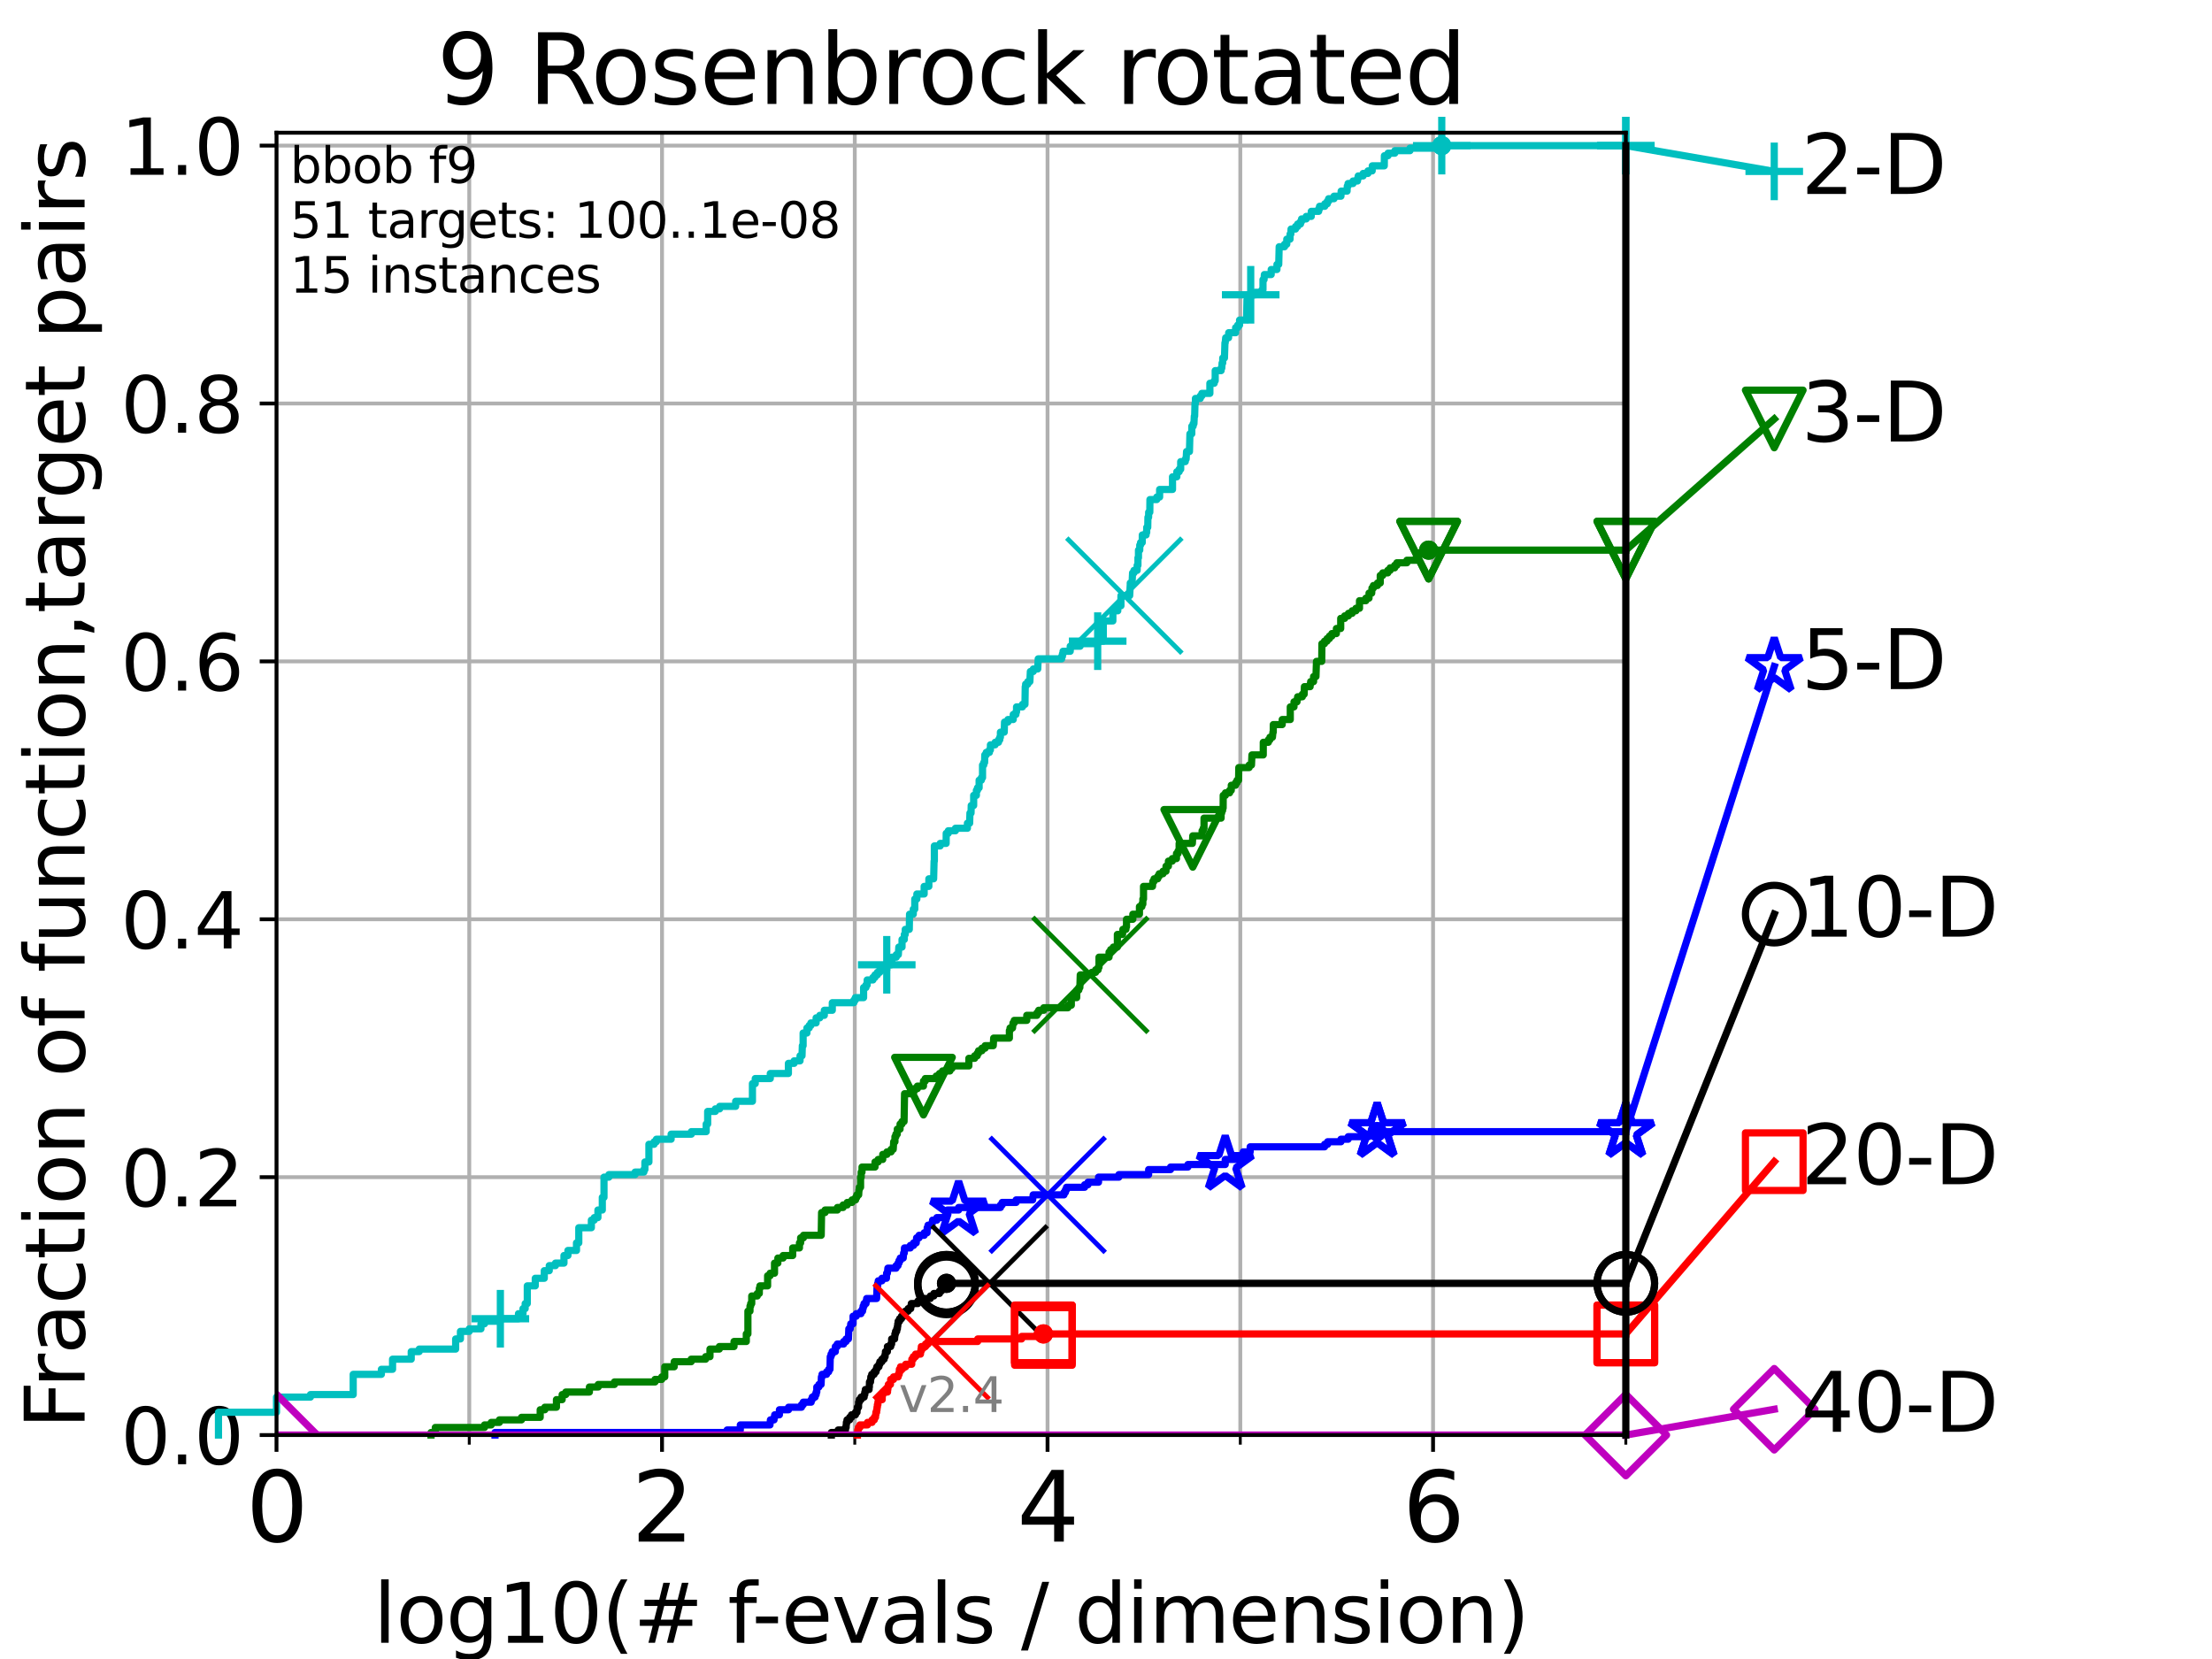 <?xml version="1.0" encoding="utf-8" standalone="no"?>
<!DOCTYPE svg PUBLIC "-//W3C//DTD SVG 1.1//EN"
  "http://www.w3.org/Graphics/SVG/1.1/DTD/svg11.dtd">
<svg height="345.6pt" version="1.1" viewBox="0 0 460.8 345.6" width="460.8pt" xmlns="http://www.w3.org/2000/svg" xmlns:xlink="http://www.w3.org/1999/xlink">
 <defs>
  <style type="text/css">*{stroke-linecap:butt;stroke-linejoin:round;}</style>
 </defs>
 <g id="figure_1">
  <g id="patch_1">
   <path d="M 0 345.6 
L 460.8 345.6 
L 460.8 0 
L 0 0 
z
" style="fill:#ffffff;"/>
  </g>
  <g id="axes_1">
   <g id="patch_2">
    <path d="M 57.6 298.944 
L 338.688 298.944 
L 338.688 27.648 
L 57.6 27.648 
z
" style="fill:#ffffff;"/>
   </g>
   <g id="matplotlib.axis_1">
    <g id="xtick_1">
     <g id="line2d_1">
      <path clip-path="url(#p5f0e032baa)" d="M 57.6 298.944 
L 57.6 27.648 
" style="fill:none;stroke:#b0b0b0;stroke-linecap:square;stroke-width:0.8;"/>
     </g>
     <g id="line2d_2">
      <defs>
       <path d="M 0 0 
L 0 3.5 
" id="mcc9a7d5656" style="stroke:#000000;stroke-width:0.8;"/>
      </defs>
      <g>
       <use style="stroke:#000000;stroke-width:0.8;" x="57.6" xlink:href="#mcc9a7d5656" y="298.944"/>
      </g>
     </g>
     <g id="text_1">
      <!-- 0 -->
      <g transform="translate(51.237 321.141)scale(0.2 -0.2)">
       <defs>
        <path d="M 2034 4250 
Q 1547 4250 1301 3770 
Q 1056 3291 1056 2328 
Q 1056 1369 1301 889 
Q 1547 409 2034 409 
Q 2525 409 2770 889 
Q 3016 1369 3016 2328 
Q 3016 3291 2770 3770 
Q 2525 4250 2034 4250 
z
M 2034 4750 
Q 2819 4750 3233 4129 
Q 3647 3509 3647 2328 
Q 3647 1150 3233 529 
Q 2819 -91 2034 -91 
Q 1250 -91 836 529 
Q 422 1150 422 2328 
Q 422 3509 836 4129 
Q 1250 4750 2034 4750 
z
" id="DejaVuSans-30" transform="scale(0.016)"/>
       </defs>
       <use xlink:href="#DejaVuSans-30"/>
      </g>
     </g>
    </g>
    <g id="xtick_2">
     <g id="line2d_3">
      <path clip-path="url(#p5f0e032baa)" d="M 137.911 298.944 
L 137.911 27.648 
" style="fill:none;stroke:#b0b0b0;stroke-linecap:square;stroke-width:0.8;"/>
     </g>
     <g id="line2d_4">
      <g>
       <use style="stroke:#000000;stroke-width:0.8;" x="137.911" xlink:href="#mcc9a7d5656" y="298.944"/>
      </g>
     </g>
     <g id="text_2">
      <!-- 2 -->
      <g transform="translate(131.548 321.141)scale(0.2 -0.2)">
       <defs>
        <path d="M 1228 531 
L 3431 531 
L 3431 0 
L 469 0 
L 469 531 
Q 828 903 1448 1529 
Q 2069 2156 2228 2338 
Q 2531 2678 2651 2914 
Q 2772 3150 2772 3378 
Q 2772 3750 2511 3984 
Q 2250 4219 1831 4219 
Q 1534 4219 1204 4116 
Q 875 4013 500 3803 
L 500 4441 
Q 881 4594 1212 4672 
Q 1544 4750 1819 4750 
Q 2544 4750 2975 4387 
Q 3406 4025 3406 3419 
Q 3406 3131 3298 2873 
Q 3191 2616 2906 2266 
Q 2828 2175 2409 1742 
Q 1991 1309 1228 531 
z
" id="DejaVuSans-32" transform="scale(0.016)"/>
       </defs>
       <use xlink:href="#DejaVuSans-32"/>
      </g>
     </g>
    </g>
    <g id="xtick_3">
     <g id="line2d_5">
      <path clip-path="url(#p5f0e032baa)" d="M 218.222 298.944 
L 218.222 27.648 
" style="fill:none;stroke:#b0b0b0;stroke-linecap:square;stroke-width:0.8;"/>
     </g>
     <g id="line2d_6">
      <g>
       <use style="stroke:#000000;stroke-width:0.8;" x="218.222" xlink:href="#mcc9a7d5656" y="298.944"/>
      </g>
     </g>
     <g id="text_3">
      <!-- 4 -->
      <g transform="translate(211.859 321.141)scale(0.2 -0.2)">
       <defs>
        <path d="M 2419 4116 
L 825 1625 
L 2419 1625 
L 2419 4116 
z
M 2253 4666 
L 3047 4666 
L 3047 1625 
L 3713 1625 
L 3713 1100 
L 3047 1100 
L 3047 0 
L 2419 0 
L 2419 1100 
L 313 1100 
L 313 1709 
L 2253 4666 
z
" id="DejaVuSans-34" transform="scale(0.016)"/>
       </defs>
       <use xlink:href="#DejaVuSans-34"/>
      </g>
     </g>
    </g>
    <g id="xtick_4">
     <g id="line2d_7">
      <path clip-path="url(#p5f0e032baa)" d="M 298.533 298.944 
L 298.533 27.648 
" style="fill:none;stroke:#b0b0b0;stroke-linecap:square;stroke-width:0.8;"/>
     </g>
     <g id="line2d_8">
      <g>
       <use style="stroke:#000000;stroke-width:0.8;" x="298.533" xlink:href="#mcc9a7d5656" y="298.944"/>
      </g>
     </g>
     <g id="text_4">
      <!-- 6 -->
      <g transform="translate(292.17 321.141)scale(0.2 -0.2)">
       <defs>
        <path d="M 2113 2584 
Q 1688 2584 1439 2293 
Q 1191 2003 1191 1497 
Q 1191 994 1439 701 
Q 1688 409 2113 409 
Q 2538 409 2786 701 
Q 3034 994 3034 1497 
Q 3034 2003 2786 2293 
Q 2538 2584 2113 2584 
z
M 3366 4563 
L 3366 3988 
Q 3128 4100 2886 4159 
Q 2644 4219 2406 4219 
Q 1781 4219 1451 3797 
Q 1122 3375 1075 2522 
Q 1259 2794 1537 2939 
Q 1816 3084 2150 3084 
Q 2853 3084 3261 2657 
Q 3669 2231 3669 1497 
Q 3669 778 3244 343 
Q 2819 -91 2113 -91 
Q 1303 -91 875 529 
Q 447 1150 447 2328 
Q 447 3434 972 4092 
Q 1497 4750 2381 4750 
Q 2619 4750 2861 4703 
Q 3103 4656 3366 4563 
z
" id="DejaVuSans-36" transform="scale(0.016)"/>
       </defs>
       <use xlink:href="#DejaVuSans-36"/>
      </g>
     </g>
    </g>
    <g id="xtick_5">
     <g id="line2d_9">
      <path clip-path="url(#p5f0e032baa)" d="M 97.755 298.944 
L 97.755 27.648 
" style="fill:none;stroke:#b0b0b0;stroke-linecap:square;stroke-width:0.8;"/>
     </g>
     <g id="line2d_10">
      <defs>
       <path d="M 0 0 
L 0 2 
" id="m3c20e86ecb" style="stroke:#000000;stroke-width:0.6;"/>
      </defs>
      <g>
       <use style="stroke:#000000;stroke-width:0.6;" x="97.755" xlink:href="#m3c20e86ecb" y="298.944"/>
      </g>
     </g>
    </g>
    <g id="xtick_6">
     <g id="line2d_11">
      <path clip-path="url(#p5f0e032baa)" d="M 178.066 298.944 
L 178.066 27.648 
" style="fill:none;stroke:#b0b0b0;stroke-linecap:square;stroke-width:0.8;"/>
     </g>
     <g id="line2d_12">
      <g>
       <use style="stroke:#000000;stroke-width:0.6;" x="178.066" xlink:href="#m3c20e86ecb" y="298.944"/>
      </g>
     </g>
    </g>
    <g id="xtick_7">
     <g id="line2d_13">
      <path clip-path="url(#p5f0e032baa)" d="M 258.377 298.944 
L 258.377 27.648 
" style="fill:none;stroke:#b0b0b0;stroke-linecap:square;stroke-width:0.8;"/>
     </g>
     <g id="line2d_14">
      <g>
       <use style="stroke:#000000;stroke-width:0.6;" x="258.377" xlink:href="#m3c20e86ecb" y="298.944"/>
      </g>
     </g>
    </g>
    <g id="xtick_8">
     <g id="line2d_15">
      <path clip-path="url(#p5f0e032baa)" d="M 338.688 298.944 
L 338.688 27.648 
" style="fill:none;stroke:#b0b0b0;stroke-linecap:square;stroke-width:0.8;"/>
     </g>
     <g id="line2d_16">
      <g>
       <use style="stroke:#000000;stroke-width:0.6;" x="338.688" xlink:href="#m3c20e86ecb" y="298.944"/>
      </g>
     </g>
    </g>
    <g id="text_5">
     <!-- log10(# f-evals / dimension) -->
     <g transform="translate(77.764 342.218)scale(0.17 -0.17)">
      <defs>
       <path d="M 603 4863 
L 1178 4863 
L 1178 0 
L 603 0 
L 603 4863 
z
" id="DejaVuSans-6c" transform="scale(0.016)"/>
       <path d="M 1959 3097 
Q 1497 3097 1228 2736 
Q 959 2375 959 1747 
Q 959 1119 1226 758 
Q 1494 397 1959 397 
Q 2419 397 2687 759 
Q 2956 1122 2956 1747 
Q 2956 2369 2687 2733 
Q 2419 3097 1959 3097 
z
M 1959 3584 
Q 2709 3584 3137 3096 
Q 3566 2609 3566 1747 
Q 3566 888 3137 398 
Q 2709 -91 1959 -91 
Q 1206 -91 779 398 
Q 353 888 353 1747 
Q 353 2609 779 3096 
Q 1206 3584 1959 3584 
z
" id="DejaVuSans-6f" transform="scale(0.016)"/>
       <path d="M 2906 1791 
Q 2906 2416 2648 2759 
Q 2391 3103 1925 3103 
Q 1463 3103 1205 2759 
Q 947 2416 947 1791 
Q 947 1169 1205 825 
Q 1463 481 1925 481 
Q 2391 481 2648 825 
Q 2906 1169 2906 1791 
z
M 3481 434 
Q 3481 -459 3084 -895 
Q 2688 -1331 1869 -1331 
Q 1566 -1331 1297 -1286 
Q 1028 -1241 775 -1147 
L 775 -588 
Q 1028 -725 1275 -790 
Q 1522 -856 1778 -856 
Q 2344 -856 2625 -561 
Q 2906 -266 2906 331 
L 2906 616 
Q 2728 306 2450 153 
Q 2172 0 1784 0 
Q 1141 0 747 490 
Q 353 981 353 1791 
Q 353 2603 747 3093 
Q 1141 3584 1784 3584 
Q 2172 3584 2450 3431 
Q 2728 3278 2906 2969 
L 2906 3500 
L 3481 3500 
L 3481 434 
z
" id="DejaVuSans-67" transform="scale(0.016)"/>
       <path d="M 794 531 
L 1825 531 
L 1825 4091 
L 703 3866 
L 703 4441 
L 1819 4666 
L 2450 4666 
L 2450 531 
L 3481 531 
L 3481 0 
L 794 0 
L 794 531 
z
" id="DejaVuSans-31" transform="scale(0.016)"/>
       <path d="M 1984 4856 
Q 1566 4138 1362 3434 
Q 1159 2731 1159 2009 
Q 1159 1288 1364 580 
Q 1569 -128 1984 -844 
L 1484 -844 
Q 1016 -109 783 600 
Q 550 1309 550 2009 
Q 550 2706 781 3412 
Q 1013 4119 1484 4856 
L 1984 4856 
z
" id="DejaVuSans-28" transform="scale(0.016)"/>
       <path d="M 3272 2816 
L 2363 2816 
L 2100 1772 
L 3016 1772 
L 3272 2816 
z
M 2803 4594 
L 2478 3297 
L 3391 3297 
L 3719 4594 
L 4219 4594 
L 3897 3297 
L 4872 3297 
L 4872 2816 
L 3775 2816 
L 3519 1772 
L 4513 1772 
L 4513 1294 
L 3397 1294 
L 3072 0 
L 2572 0 
L 2894 1294 
L 1978 1294 
L 1656 0 
L 1153 0 
L 1478 1294 
L 494 1294 
L 494 1772 
L 1594 1772 
L 1856 2816 
L 850 2816 
L 850 3297 
L 1978 3297 
L 2297 4594 
L 2803 4594 
z
" id="DejaVuSans-23" transform="scale(0.016)"/>
       <path id="DejaVuSans-20" transform="scale(0.016)"/>
       <path d="M 2375 4863 
L 2375 4384 
L 1825 4384 
Q 1516 4384 1395 4259 
Q 1275 4134 1275 3809 
L 1275 3500 
L 2222 3500 
L 2222 3053 
L 1275 3053 
L 1275 0 
L 697 0 
L 697 3053 
L 147 3053 
L 147 3500 
L 697 3500 
L 697 3744 
Q 697 4328 969 4595 
Q 1241 4863 1831 4863 
L 2375 4863 
z
" id="DejaVuSans-66" transform="scale(0.016)"/>
       <path d="M 313 2009 
L 1997 2009 
L 1997 1497 
L 313 1497 
L 313 2009 
z
" id="DejaVuSans-2d" transform="scale(0.016)"/>
       <path d="M 3597 1894 
L 3597 1613 
L 953 1613 
Q 991 1019 1311 708 
Q 1631 397 2203 397 
Q 2534 397 2845 478 
Q 3156 559 3463 722 
L 3463 178 
Q 3153 47 2828 -22 
Q 2503 -91 2169 -91 
Q 1331 -91 842 396 
Q 353 884 353 1716 
Q 353 2575 817 3079 
Q 1281 3584 2069 3584 
Q 2775 3584 3186 3129 
Q 3597 2675 3597 1894 
z
M 3022 2063 
Q 3016 2534 2758 2815 
Q 2500 3097 2075 3097 
Q 1594 3097 1305 2825 
Q 1016 2553 972 2059 
L 3022 2063 
z
" id="DejaVuSans-65" transform="scale(0.016)"/>
       <path d="M 191 3500 
L 800 3500 
L 1894 563 
L 2988 3500 
L 3597 3500 
L 2284 0 
L 1503 0 
L 191 3500 
z
" id="DejaVuSans-76" transform="scale(0.016)"/>
       <path d="M 2194 1759 
Q 1497 1759 1228 1600 
Q 959 1441 959 1056 
Q 959 750 1161 570 
Q 1363 391 1709 391 
Q 2188 391 2477 730 
Q 2766 1069 2766 1631 
L 2766 1759 
L 2194 1759 
z
M 3341 1997 
L 3341 0 
L 2766 0 
L 2766 531 
Q 2569 213 2275 61 
Q 1981 -91 1556 -91 
Q 1019 -91 701 211 
Q 384 513 384 1019 
Q 384 1609 779 1909 
Q 1175 2209 1959 2209 
L 2766 2209 
L 2766 2266 
Q 2766 2663 2505 2880 
Q 2244 3097 1772 3097 
Q 1472 3097 1187 3025 
Q 903 2953 641 2809 
L 641 3341 
Q 956 3463 1253 3523 
Q 1550 3584 1831 3584 
Q 2591 3584 2966 3190 
Q 3341 2797 3341 1997 
z
" id="DejaVuSans-61" transform="scale(0.016)"/>
       <path d="M 2834 3397 
L 2834 2853 
Q 2591 2978 2328 3040 
Q 2066 3103 1784 3103 
Q 1356 3103 1142 2972 
Q 928 2841 928 2578 
Q 928 2378 1081 2264 
Q 1234 2150 1697 2047 
L 1894 2003 
Q 2506 1872 2764 1633 
Q 3022 1394 3022 966 
Q 3022 478 2636 193 
Q 2250 -91 1575 -91 
Q 1294 -91 989 -36 
Q 684 19 347 128 
L 347 722 
Q 666 556 975 473 
Q 1284 391 1588 391 
Q 1994 391 2212 530 
Q 2431 669 2431 922 
Q 2431 1156 2273 1281 
Q 2116 1406 1581 1522 
L 1381 1569 
Q 847 1681 609 1914 
Q 372 2147 372 2553 
Q 372 3047 722 3315 
Q 1072 3584 1716 3584 
Q 2034 3584 2315 3537 
Q 2597 3491 2834 3397 
z
" id="DejaVuSans-73" transform="scale(0.016)"/>
       <path d="M 1625 4666 
L 2156 4666 
L 531 -594 
L 0 -594 
L 1625 4666 
z
" id="DejaVuSans-2f" transform="scale(0.016)"/>
       <path d="M 2906 2969 
L 2906 4863 
L 3481 4863 
L 3481 0 
L 2906 0 
L 2906 525 
Q 2725 213 2448 61 
Q 2172 -91 1784 -91 
Q 1150 -91 751 415 
Q 353 922 353 1747 
Q 353 2572 751 3078 
Q 1150 3584 1784 3584 
Q 2172 3584 2448 3432 
Q 2725 3281 2906 2969 
z
M 947 1747 
Q 947 1113 1208 752 
Q 1469 391 1925 391 
Q 2381 391 2643 752 
Q 2906 1113 2906 1747 
Q 2906 2381 2643 2742 
Q 2381 3103 1925 3103 
Q 1469 3103 1208 2742 
Q 947 2381 947 1747 
z
" id="DejaVuSans-64" transform="scale(0.016)"/>
       <path d="M 603 3500 
L 1178 3500 
L 1178 0 
L 603 0 
L 603 3500 
z
M 603 4863 
L 1178 4863 
L 1178 4134 
L 603 4134 
L 603 4863 
z
" id="DejaVuSans-69" transform="scale(0.016)"/>
       <path d="M 3328 2828 
Q 3544 3216 3844 3400 
Q 4144 3584 4550 3584 
Q 5097 3584 5394 3201 
Q 5691 2819 5691 2113 
L 5691 0 
L 5113 0 
L 5113 2094 
Q 5113 2597 4934 2840 
Q 4756 3084 4391 3084 
Q 3944 3084 3684 2787 
Q 3425 2491 3425 1978 
L 3425 0 
L 2847 0 
L 2847 2094 
Q 2847 2600 2669 2842 
Q 2491 3084 2119 3084 
Q 1678 3084 1418 2786 
Q 1159 2488 1159 1978 
L 1159 0 
L 581 0 
L 581 3500 
L 1159 3500 
L 1159 2956 
Q 1356 3278 1631 3431 
Q 1906 3584 2284 3584 
Q 2666 3584 2933 3390 
Q 3200 3197 3328 2828 
z
" id="DejaVuSans-6d" transform="scale(0.016)"/>
       <path d="M 3513 2113 
L 3513 0 
L 2938 0 
L 2938 2094 
Q 2938 2591 2744 2837 
Q 2550 3084 2163 3084 
Q 1697 3084 1428 2787 
Q 1159 2491 1159 1978 
L 1159 0 
L 581 0 
L 581 3500 
L 1159 3500 
L 1159 2956 
Q 1366 3272 1645 3428 
Q 1925 3584 2291 3584 
Q 2894 3584 3203 3211 
Q 3513 2838 3513 2113 
z
" id="DejaVuSans-6e" transform="scale(0.016)"/>
       <path d="M 513 4856 
L 1013 4856 
Q 1481 4119 1714 3412 
Q 1947 2706 1947 2009 
Q 1947 1309 1714 600 
Q 1481 -109 1013 -844 
L 513 -844 
Q 928 -128 1133 580 
Q 1338 1288 1338 2009 
Q 1338 2731 1133 3434 
Q 928 4138 513 4856 
z
" id="DejaVuSans-29" transform="scale(0.016)"/>
      </defs>
      <use xlink:href="#DejaVuSans-6c"/>
      <use x="27.783" xlink:href="#DejaVuSans-6f"/>
      <use x="88.965" xlink:href="#DejaVuSans-67"/>
      <use x="152.441" xlink:href="#DejaVuSans-31"/>
      <use x="216.064" xlink:href="#DejaVuSans-30"/>
      <use x="279.688" xlink:href="#DejaVuSans-28"/>
      <use x="318.701" xlink:href="#DejaVuSans-23"/>
      <use x="402.49" xlink:href="#DejaVuSans-20"/>
      <use x="434.277" xlink:href="#DejaVuSans-66"/>
      <use x="463.982" xlink:href="#DejaVuSans-2d"/>
      <use x="500.066" xlink:href="#DejaVuSans-65"/>
      <use x="561.59" xlink:href="#DejaVuSans-76"/>
      <use x="620.77" xlink:href="#DejaVuSans-61"/>
      <use x="682.049" xlink:href="#DejaVuSans-6c"/>
      <use x="709.832" xlink:href="#DejaVuSans-73"/>
      <use x="761.932" xlink:href="#DejaVuSans-20"/>
      <use x="793.719" xlink:href="#DejaVuSans-2f"/>
      <use x="827.41" xlink:href="#DejaVuSans-20"/>
      <use x="859.197" xlink:href="#DejaVuSans-64"/>
      <use x="922.674" xlink:href="#DejaVuSans-69"/>
      <use x="950.457" xlink:href="#DejaVuSans-6d"/>
      <use x="1047.869" xlink:href="#DejaVuSans-65"/>
      <use x="1109.393" xlink:href="#DejaVuSans-6e"/>
      <use x="1172.771" xlink:href="#DejaVuSans-73"/>
      <use x="1224.871" xlink:href="#DejaVuSans-69"/>
      <use x="1252.654" xlink:href="#DejaVuSans-6f"/>
      <use x="1313.836" xlink:href="#DejaVuSans-6e"/>
      <use x="1377.215" xlink:href="#DejaVuSans-29"/>
     </g>
    </g>
   </g>
   <g id="matplotlib.axis_2">
    <g id="ytick_1">
     <g id="line2d_17">
      <path clip-path="url(#p5f0e032baa)" d="M 57.6 298.944 
L 338.688 298.944 
" style="fill:none;stroke:#b0b0b0;stroke-linecap:square;stroke-width:0.8;"/>
     </g>
     <g id="line2d_18">
      <defs>
       <path d="M 0 0 
L -3.5 0 
" id="m65c03789f7" style="stroke:#000000;stroke-width:0.8;"/>
      </defs>
      <g>
       <use style="stroke:#000000;stroke-width:0.8;" x="57.6" xlink:href="#m65c03789f7" y="298.944"/>
      </g>
     </g>
     <g id="text_6">
      <!-- 0.0 -->
      <g transform="translate(25.155 305.023)scale(0.16 -0.16)">
       <defs>
        <path d="M 684 794 
L 1344 794 
L 1344 0 
L 684 0 
L 684 794 
z
" id="DejaVuSans-2e" transform="scale(0.016)"/>
       </defs>
       <use xlink:href="#DejaVuSans-30"/>
       <use x="63.623" xlink:href="#DejaVuSans-2e"/>
       <use x="95.41" xlink:href="#DejaVuSans-30"/>
      </g>
     </g>
    </g>
    <g id="ytick_2">
     <g id="line2d_19">
      <path clip-path="url(#p5f0e032baa)" d="M 57.6 245.222 
L 338.688 245.222 
" style="fill:none;stroke:#b0b0b0;stroke-linecap:square;stroke-width:0.8;"/>
     </g>
     <g id="line2d_20">
      <g>
       <use style="stroke:#000000;stroke-width:0.8;" x="57.6" xlink:href="#m65c03789f7" y="245.222"/>
      </g>
     </g>
     <g id="text_7">
      <!-- 0.2 -->
      <g transform="translate(25.155 251.301)scale(0.16 -0.16)">
       <use xlink:href="#DejaVuSans-30"/>
       <use x="63.623" xlink:href="#DejaVuSans-2e"/>
       <use x="95.41" xlink:href="#DejaVuSans-32"/>
      </g>
     </g>
    </g>
    <g id="ytick_3">
     <g id="line2d_21">
      <path clip-path="url(#p5f0e032baa)" d="M 57.6 191.5 
L 338.688 191.5 
" style="fill:none;stroke:#b0b0b0;stroke-linecap:square;stroke-width:0.8;"/>
     </g>
     <g id="line2d_22">
      <g>
       <use style="stroke:#000000;stroke-width:0.8;" x="57.6" xlink:href="#m65c03789f7" y="191.5"/>
      </g>
     </g>
     <g id="text_8">
      <!-- 0.4 -->
      <g transform="translate(25.155 197.579)scale(0.16 -0.16)">
       <use xlink:href="#DejaVuSans-30"/>
       <use x="63.623" xlink:href="#DejaVuSans-2e"/>
       <use x="95.41" xlink:href="#DejaVuSans-34"/>
      </g>
     </g>
    </g>
    <g id="ytick_4">
     <g id="line2d_23">
      <path clip-path="url(#p5f0e032baa)" d="M 57.6 137.778 
L 338.688 137.778 
" style="fill:none;stroke:#b0b0b0;stroke-linecap:square;stroke-width:0.8;"/>
     </g>
     <g id="line2d_24">
      <g>
       <use style="stroke:#000000;stroke-width:0.8;" x="57.6" xlink:href="#m65c03789f7" y="137.778"/>
      </g>
     </g>
     <g id="text_9">
      <!-- 0.6 -->
      <g transform="translate(25.155 143.857)scale(0.16 -0.16)">
       <use xlink:href="#DejaVuSans-30"/>
       <use x="63.623" xlink:href="#DejaVuSans-2e"/>
       <use x="95.41" xlink:href="#DejaVuSans-36"/>
      </g>
     </g>
    </g>
    <g id="ytick_5">
     <g id="line2d_25">
      <path clip-path="url(#p5f0e032baa)" d="M 57.6 84.056 
L 338.688 84.056 
" style="fill:none;stroke:#b0b0b0;stroke-linecap:square;stroke-width:0.8;"/>
     </g>
     <g id="line2d_26">
      <g>
       <use style="stroke:#000000;stroke-width:0.8;" x="57.6" xlink:href="#m65c03789f7" y="84.056"/>
      </g>
     </g>
     <g id="text_10">
      <!-- 0.8 -->
      <g transform="translate(25.155 90.135)scale(0.16 -0.16)">
       <defs>
        <path d="M 2034 2216 
Q 1584 2216 1326 1975 
Q 1069 1734 1069 1313 
Q 1069 891 1326 650 
Q 1584 409 2034 409 
Q 2484 409 2743 651 
Q 3003 894 3003 1313 
Q 3003 1734 2745 1975 
Q 2488 2216 2034 2216 
z
M 1403 2484 
Q 997 2584 770 2862 
Q 544 3141 544 3541 
Q 544 4100 942 4425 
Q 1341 4750 2034 4750 
Q 2731 4750 3128 4425 
Q 3525 4100 3525 3541 
Q 3525 3141 3298 2862 
Q 3072 2584 2669 2484 
Q 3125 2378 3379 2068 
Q 3634 1759 3634 1313 
Q 3634 634 3220 271 
Q 2806 -91 2034 -91 
Q 1263 -91 848 271 
Q 434 634 434 1313 
Q 434 1759 690 2068 
Q 947 2378 1403 2484 
z
M 1172 3481 
Q 1172 3119 1398 2916 
Q 1625 2713 2034 2713 
Q 2441 2713 2670 2916 
Q 2900 3119 2900 3481 
Q 2900 3844 2670 4047 
Q 2441 4250 2034 4250 
Q 1625 4250 1398 4047 
Q 1172 3844 1172 3481 
z
" id="DejaVuSans-38" transform="scale(0.016)"/>
       </defs>
       <use xlink:href="#DejaVuSans-30"/>
       <use x="63.623" xlink:href="#DejaVuSans-2e"/>
       <use x="95.41" xlink:href="#DejaVuSans-38"/>
      </g>
     </g>
    </g>
    <g id="ytick_6">
     <g id="line2d_27">
      <path clip-path="url(#p5f0e032baa)" d="M 57.6 30.334 
L 338.688 30.334 
" style="fill:none;stroke:#b0b0b0;stroke-linecap:square;stroke-width:0.8;"/>
     </g>
     <g id="line2d_28">
      <g>
       <use style="stroke:#000000;stroke-width:0.8;" x="57.6" xlink:href="#m65c03789f7" y="30.334"/>
      </g>
     </g>
     <g id="text_11">
      <!-- 1.0 -->
      <g transform="translate(25.155 36.413)scale(0.16 -0.16)">
       <use xlink:href="#DejaVuSans-31"/>
       <use x="63.623" xlink:href="#DejaVuSans-2e"/>
       <use x="95.41" xlink:href="#DejaVuSans-30"/>
      </g>
     </g>
    </g>
    <g id="text_12">
     <!-- Fraction of function,target pairs -->
     <g transform="translate(17.62 297.681)rotate(-90)scale(0.17 -0.17)">
      <defs>
       <path d="M 628 4666 
L 3309 4666 
L 3309 4134 
L 1259 4134 
L 1259 2759 
L 3109 2759 
L 3109 2228 
L 1259 2228 
L 1259 0 
L 628 0 
L 628 4666 
z
" id="DejaVuSans-46" transform="scale(0.016)"/>
       <path d="M 2631 2963 
Q 2534 3019 2420 3045 
Q 2306 3072 2169 3072 
Q 1681 3072 1420 2755 
Q 1159 2438 1159 1844 
L 1159 0 
L 581 0 
L 581 3500 
L 1159 3500 
L 1159 2956 
Q 1341 3275 1631 3429 
Q 1922 3584 2338 3584 
Q 2397 3584 2469 3576 
Q 2541 3569 2628 3553 
L 2631 2963 
z
" id="DejaVuSans-72" transform="scale(0.016)"/>
       <path d="M 3122 3366 
L 3122 2828 
Q 2878 2963 2633 3030 
Q 2388 3097 2138 3097 
Q 1578 3097 1268 2742 
Q 959 2388 959 1747 
Q 959 1106 1268 751 
Q 1578 397 2138 397 
Q 2388 397 2633 464 
Q 2878 531 3122 666 
L 3122 134 
Q 2881 22 2623 -34 
Q 2366 -91 2075 -91 
Q 1284 -91 818 406 
Q 353 903 353 1747 
Q 353 2603 823 3093 
Q 1294 3584 2113 3584 
Q 2378 3584 2631 3529 
Q 2884 3475 3122 3366 
z
" id="DejaVuSans-63" transform="scale(0.016)"/>
       <path d="M 1172 4494 
L 1172 3500 
L 2356 3500 
L 2356 3053 
L 1172 3053 
L 1172 1153 
Q 1172 725 1289 603 
Q 1406 481 1766 481 
L 2356 481 
L 2356 0 
L 1766 0 
Q 1100 0 847 248 
Q 594 497 594 1153 
L 594 3053 
L 172 3053 
L 172 3500 
L 594 3500 
L 594 4494 
L 1172 4494 
z
" id="DejaVuSans-74" transform="scale(0.016)"/>
       <path d="M 544 1381 
L 544 3500 
L 1119 3500 
L 1119 1403 
Q 1119 906 1312 657 
Q 1506 409 1894 409 
Q 2359 409 2629 706 
Q 2900 1003 2900 1516 
L 2900 3500 
L 3475 3500 
L 3475 0 
L 2900 0 
L 2900 538 
Q 2691 219 2414 64 
Q 2138 -91 1772 -91 
Q 1169 -91 856 284 
Q 544 659 544 1381 
z
M 1991 3584 
L 1991 3584 
z
" id="DejaVuSans-75" transform="scale(0.016)"/>
       <path d="M 750 794 
L 1409 794 
L 1409 256 
L 897 -744 
L 494 -744 
L 750 256 
L 750 794 
z
" id="DejaVuSans-2c" transform="scale(0.016)"/>
       <path d="M 1159 525 
L 1159 -1331 
L 581 -1331 
L 581 3500 
L 1159 3500 
L 1159 2969 
Q 1341 3281 1617 3432 
Q 1894 3584 2278 3584 
Q 2916 3584 3314 3078 
Q 3713 2572 3713 1747 
Q 3713 922 3314 415 
Q 2916 -91 2278 -91 
Q 1894 -91 1617 61 
Q 1341 213 1159 525 
z
M 3116 1747 
Q 3116 2381 2855 2742 
Q 2594 3103 2138 3103 
Q 1681 3103 1420 2742 
Q 1159 2381 1159 1747 
Q 1159 1113 1420 752 
Q 1681 391 2138 391 
Q 2594 391 2855 752 
Q 3116 1113 3116 1747 
z
" id="DejaVuSans-70" transform="scale(0.016)"/>
      </defs>
      <use xlink:href="#DejaVuSans-46"/>
      <use x="50.27" xlink:href="#DejaVuSans-72"/>
      <use x="91.383" xlink:href="#DejaVuSans-61"/>
      <use x="152.662" xlink:href="#DejaVuSans-63"/>
      <use x="207.643" xlink:href="#DejaVuSans-74"/>
      <use x="246.852" xlink:href="#DejaVuSans-69"/>
      <use x="274.635" xlink:href="#DejaVuSans-6f"/>
      <use x="335.816" xlink:href="#DejaVuSans-6e"/>
      <use x="399.195" xlink:href="#DejaVuSans-20"/>
      <use x="430.982" xlink:href="#DejaVuSans-6f"/>
      <use x="492.164" xlink:href="#DejaVuSans-66"/>
      <use x="527.369" xlink:href="#DejaVuSans-20"/>
      <use x="559.156" xlink:href="#DejaVuSans-66"/>
      <use x="594.361" xlink:href="#DejaVuSans-75"/>
      <use x="657.74" xlink:href="#DejaVuSans-6e"/>
      <use x="721.119" xlink:href="#DejaVuSans-63"/>
      <use x="776.1" xlink:href="#DejaVuSans-74"/>
      <use x="815.309" xlink:href="#DejaVuSans-69"/>
      <use x="843.092" xlink:href="#DejaVuSans-6f"/>
      <use x="904.273" xlink:href="#DejaVuSans-6e"/>
      <use x="967.652" xlink:href="#DejaVuSans-2c"/>
      <use x="999.439" xlink:href="#DejaVuSans-74"/>
      <use x="1038.648" xlink:href="#DejaVuSans-61"/>
      <use x="1099.928" xlink:href="#DejaVuSans-72"/>
      <use x="1139.291" xlink:href="#DejaVuSans-67"/>
      <use x="1202.768" xlink:href="#DejaVuSans-65"/>
      <use x="1264.291" xlink:href="#DejaVuSans-74"/>
      <use x="1303.5" xlink:href="#DejaVuSans-20"/>
      <use x="1335.287" xlink:href="#DejaVuSans-70"/>
      <use x="1398.764" xlink:href="#DejaVuSans-61"/>
      <use x="1460.043" xlink:href="#DejaVuSans-69"/>
      <use x="1487.826" xlink:href="#DejaVuSans-72"/>
      <use x="1528.939" xlink:href="#DejaVuSans-73"/>
     </g>
    </g>
   </g>
   <g id="line2d_29">
    <defs>
     <path d="M 0 1.5 
C 0.398 1.5 0.779 1.342 1.061 1.061 
C 1.342 0.779 1.5 0.398 1.5 0 
C 1.5 -0.398 1.342 -0.779 1.061 -1.061 
C 0.779 -1.342 0.398 -1.5 0 -1.5 
C -0.398 -1.5 -0.779 -1.342 -1.061 -1.061 
C -1.342 -0.779 -1.5 -0.398 -1.5 0 
C -1.5 0.398 -1.342 0.779 -1.061 1.061 
C -0.779 1.342 -0.398 1.5 0 1.5 
z
" id="m8e08c5a5c5" style="stroke:#00bfbf;"/>
    </defs>
    <g>
     <use style="fill:#00bfbf;stroke:#00bfbf;" x="300.345" xlink:href="#m8e08c5a5c5" y="30.334"/>
     <use style="fill:#00bfbf;stroke:#00bfbf;" x="300.345" xlink:href="#m8e08c5a5c5" y="30.334"/>
    </g>
   </g>
   <g id="line2d_30">
    <path d="M 45.512 298.944 
L 45.512 294.204 
L 57.6 294.204 
L 57.6 291.044 
L 64.671 291.044 
L 64.671 290.517 
L 73.579 290.517 
L 73.579 286.304 
L 79.447 286.304 
L 79.447 285.25 
L 81.776 285.25 
L 81.776 283.143 
L 85.667 283.143 
L 85.667 281.563 
L 87.33 281.563 
L 87.33 281.037 
L 94.921 281.037 
L 94.921 278.93 
L 95.918 278.93 
L 95.918 277.35 
L 97.755 277.35 
L 97.755 276.823 
L 100.193 276.823 
L 100.193 275.77 
L 100.935 275.77 
L 100.935 275.243 
L 104.235 275.243 
L 104.235 274.716 
L 108.006 274.716 
L 108.006 273.663 
L 108.949 273.663 
L 108.949 272.61 
L 109.402 272.61 
L 109.402 271.556 
L 109.843 271.556 
L 109.843 267.87 
L 111.506 267.87 
L 111.506 266.289 
L 113.383 266.289 
L 113.383 264.709 
L 114.419 264.709 
L 114.419 263.656 
L 115.711 263.656 
L 115.711 263.129 
L 117.486 263.129 
L 117.486 261.549 
L 118.31 261.549 
L 118.31 260.496 
L 120.094 260.496 
L 120.094 258.916 
L 120.572 258.916 
L 120.572 255.756 
L 123.193 255.756 
L 123.193 254.176 
L 123.791 254.176 
L 123.791 253.649 
L 124.557 253.649 
L 124.557 252.069 
L 125.471 252.069 
L 125.471 249.436 
L 125.823 249.436 
L 125.823 245.222 
L 126.839 245.222 
L 126.839 244.695 
L 132.303 244.695 
L 132.303 244.169 
L 134.128 244.169 
L 134.128 243.642 
L 134.343 243.642 
L 134.343 242.062 
L 135.179 242.062 
L 135.179 238.375 
L 136.266 238.375 
L 136.266 237.848 
L 136.739 237.848 
L 136.739 237.322 
L 139.809 237.322 
L 139.809 236.268 
L 144.026 236.268 
L 144.026 235.742 
L 147.113 235.742 
L 147.113 234.162 
L 147.419 234.162 
L 147.419 231.528 
L 149.012 231.528 
L 149.012 231.001 
L 149.911 231.001 
L 149.911 230.475 
L 153.251 230.475 
L 153.251 229.421 
L 156.747 229.421 
L 156.747 225.735 
L 157.33 225.735 
L 157.33 224.681 
L 160.466 224.681 
L 160.466 223.628 
L 164.238 223.628 
L 164.238 221.521 
L 165.429 221.521 
L 165.429 220.994 
L 166.662 220.994 
L 166.662 219.941 
L 167.077 219.941 
L 167.142 217.834 
L 167.304 217.834 
L 167.304 215.201 
L 168.094 215.201 
L 168.094 214.148 
L 168.567 214.148 
L 168.567 213.621 
L 168.924 213.621 
L 168.924 213.094 
L 170.009 213.094 
L 170.009 212.041 
L 170.78 212.041 
L 170.78 211.514 
L 171.721 211.514 
L 171.721 210.461 
L 173.383 210.461 
L 173.383 208.881 
L 177.873 208.881 
L 177.873 208.354 
L 178.179 208.354 
L 178.179 207.827 
L 179.902 207.827 
L 179.902 205.721 
L 180.39 205.721 
L 180.39 205.194 
L 180.647 205.194 
L 180.647 204.141 
L 181.846 204.141 
L 181.846 203.614 
L 182.269 203.614 
L 182.269 203.087 
L 182.769 203.087 
L 182.769 202.56 
L 183.268 202.56 
L 183.268 202.034 
L 184.726 202.034 
L 184.726 200.98 
L 185.653 200.98 
L 185.653 200.454 
L 185.788 200.454 
L 185.788 199.4 
L 186.709 199.4 
L 186.709 198.874 
L 187.14 198.874 
L 187.238 197.294 
L 187.91 197.294 
L 187.91 195.714 
L 188.385 195.714 
L 188.385 194.66 
L 188.577 194.66 
L 188.577 193.607 
L 189.42 193.607 
L 189.474 190.447 
L 190.254 190.447 
L 190.254 189.393 
L 190.564 189.393 
L 190.564 187.287 
L 190.997 187.287 
L 190.997 186.233 
L 192.519 186.233 
L 192.519 184.653 
L 193.497 184.653 
L 193.497 183.073 
L 194.493 183.073 
L 194.588 179.386 
L 194.642 179.386 
L 194.642 176.226 
L 195.853 176.226 
L 195.853 175.699 
L 197.097 175.699 
L 197.114 173.593 
L 197.545 173.593 
L 197.545 173.066 
L 199.037 173.066 
L 199.037 172.539 
L 201.53 172.539 
L 201.53 171.486 
L 201.996 171.486 
L 202.054 169.379 
L 202.284 169.379 
L 202.323 167.799 
L 202.832 167.799 
L 202.832 165.692 
L 203.398 165.692 
L 203.398 164.639 
L 203.627 164.639 
L 203.627 164.112 
L 203.968 164.112 
L 203.968 162.532 
L 204.433 162.532 
L 204.433 162.006 
L 204.68 162.006 
L 204.68 159.372 
L 204.932 159.372 
L 204.932 158.846 
L 205.112 158.846 
L 205.149 157.265 
L 205.451 157.265 
L 205.451 156.739 
L 206.113 156.739 
L 206.113 156.212 
L 206.325 156.212 
L 206.325 155.159 
L 207.305 155.159 
L 207.305 154.632 
L 208.007 154.632 
L 208.007 154.105 
L 208.273 154.105 
L 208.273 153.579 
L 208.403 153.579 
L 208.403 152.525 
L 209.2 152.525 
L 209.261 150.419 
L 209.972 150.419 
L 209.972 149.892 
L 211.074 149.892 
L 211.074 148.838 
L 211.63 148.838 
L 211.63 148.312 
L 211.763 148.312 
L 211.763 147.258 
L 212.995 147.258 
L 212.995 146.732 
L 213.519 146.732 
L 213.577 143.045 
L 213.658 143.045 
L 213.658 142.518 
L 214.112 142.518 
L 214.112 141.992 
L 214.539 141.992 
L 214.641 139.885 
L 215.254 139.885 
L 215.254 139.358 
L 216.179 139.358 
L 216.274 137.251 
L 221.161 137.251 
L 221.161 136.725 
L 221.328 136.725 
L 221.328 136.198 
L 221.453 136.198 
L 221.453 135.671 
L 222.949 135.671 
L 222.949 134.618 
L 225.017 134.618 
L 225.017 134.091 
L 228.667 134.091 
L 228.667 133.565 
L 229.839 133.565 
L 229.839 129.351 
L 231.828 129.351 
L 231.832 127.244 
L 232.855 127.244 
L 232.855 126.191 
L 233.513 126.191 
L 233.513 124.084 
L 235.331 124.084 
L 235.439 121.977 
L 235.452 121.977 
L 235.452 121.451 
L 235.834 121.451 
L 235.934 119.344 
L 236.232 119.344 
L 236.232 118.817 
L 236.891 118.817 
L 236.891 117.764 
L 237.052 117.764 
L 237.057 116.184 
L 237.165 116.184 
L 237.165 114.604 
L 237.431 114.604 
L 237.431 113.55 
L 237.6 113.55 
L 237.6 113.024 
L 237.949 113.024 
L 237.96 111.444 
L 238.746 111.444 
L 238.746 110.917 
L 238.88 110.917 
L 238.88 109.864 
L 239.094 109.864 
L 239.136 107.757 
L 239.274 107.757 
L 239.288 106.704 
L 239.526 106.704 
L 239.551 104.07 
L 240.976 104.07 
L 240.976 103.543 
L 241.57 103.543 
L 241.57 101.963 
L 244.256 101.963 
L 244.256 99.33 
L 245.155 99.33 
L 245.155 98.277 
L 245.641 98.277 
L 245.641 97.75 
L 245.96 97.75 
L 245.96 96.17 
L 246.914 96.17 
L 246.914 95.643 
L 247.092 95.643 
L 247.183 94.063 
L 247.786 94.063 
L 247.884 90.376 
L 248.273 90.376 
L 248.273 88.796 
L 248.549 88.796 
L 248.549 88.27 
L 248.719 88.27 
L 248.795 86.69 
L 248.867 86.69 
L 248.94 84.056 
L 249.027 84.056 
L 249.027 83.003 
L 250.044 83.003 
L 250.044 82.476 
L 250.369 82.476 
L 250.369 81.949 
L 252.04 81.949 
L 252.04 79.843 
L 252.938 79.843 
L 252.938 79.316 
L 253.149 79.316 
L 253.149 77.209 
L 254.379 77.209 
L 254.379 76.682 
L 254.519 76.682 
L 254.582 75.629 
L 254.715 75.629 
L 254.719 74.576 
L 255.077 74.576 
L 255.178 71.416 
L 255.233 71.416 
L 255.335 70.362 
L 255.935 70.362 
L 255.958 69.309 
L 257.402 69.309 
L 257.402 68.255 
L 257.832 68.255 
L 257.832 67.729 
L 258.224 67.729 
L 258.224 66.675 
L 259.685 66.675 
L 259.763 62.462 
L 260.348 62.462 
L 260.348 61.935 
L 260.546 61.935 
L 260.546 61.409 
L 261.498 61.409 
L 261.498 60.882 
L 262.895 60.882 
L 262.895 60.355 
L 263.102 60.355 
L 263.105 58.248 
L 263.327 58.248 
L 263.39 57.195 
L 264.812 57.195 
L 264.812 56.142 
L 266.011 56.142 
L 266.011 55.088 
L 266.383 55.088 
L 266.474 51.402 
L 267.596 51.402 
L 267.596 50.875 
L 268.059 50.875 
L 268.059 49.821 
L 268.742 49.821 
L 268.744 48.768 
L 268.905 48.768 
L 268.951 47.715 
L 269.882 47.715 
L 269.882 47.188 
L 270.322 47.188 
L 270.322 46.661 
L 270.922 46.661 
L 270.922 46.135 
L 271.142 46.135 
L 271.142 45.608 
L 272.105 45.608 
L 272.105 45.081 
L 273.161 45.081 
L 273.161 44.028 
L 274.705 44.028 
L 274.705 43.501 
L 274.888 43.501 
L 274.888 42.975 
L 275.978 42.975 
L 275.978 42.448 
L 276.504 42.448 
L 276.504 41.921 
L 276.775 41.921 
L 276.775 41.395 
L 277.901 41.395 
L 277.901 40.868 
L 279.347 40.868 
L 279.385 39.814 
L 280.624 39.814 
L 280.662 38.761 
L 280.826 38.761 
L 280.826 38.234 
L 281.858 38.234 
L 281.858 37.708 
L 282.794 37.708 
L 282.794 37.181 
L 282.939 37.181 
L 282.939 36.654 
L 283.963 36.654 
L 283.963 36.128 
L 284.97 36.128 
L 284.97 35.601 
L 285.851 35.601 
L 285.868 34.548 
L 288.37 34.548 
L 288.394 32.441 
L 289.149 32.441 
L 289.149 31.914 
L 290.564 31.914 
L 290.564 31.387 
L 293.725 31.387 
L 293.725 30.861 
L 300.345 30.861 
L 300.345 30.334 
L 338.688 30.334 
L 338.688 30.334 
" style="fill:none;stroke:#00bfbf;stroke-linecap:square;stroke-width:1.5;"/>
   </g>
   <g id="line2d_31">
    <defs>
     <path d="M -6 0 
L 6 0 
M 0 6 
L 0 -6 
" id="mbb003da619" style="stroke:#00bfbf;stroke-width:1.5;"/>
    </defs>
    <g>
     <use style="fill-opacity:0;stroke:#00bfbf;stroke-width:1.5;" x="104.235" xlink:href="#mbb003da619" y="274.716"/>
     <use style="fill-opacity:0;stroke:#00bfbf;stroke-width:1.5;" x="184.726" xlink:href="#mbb003da619" y="200.98"/>
     <use style="fill-opacity:0;stroke:#00bfbf;stroke-width:1.5;" x="228.667" xlink:href="#mbb003da619" y="133.565"/>
     <use style="fill-opacity:0;stroke:#00bfbf;stroke-width:1.5;" x="260.546" xlink:href="#mbb003da619" y="61.409"/>
     <use style="fill-opacity:0;stroke:#00bfbf;stroke-width:1.5;" x="300.345" xlink:href="#mbb003da619" y="30.334"/>
     <use style="fill-opacity:0;stroke:#00bfbf;stroke-width:1.5;" x="338.688" xlink:href="#mbb003da619" y="30.334"/>
    </g>
   </g>
   <g id="line2d_32">
    <path style="fill:none;stroke:#00bfbf;stroke-linecap:square;stroke-width:1.5;"/>
    <g/>
   </g>
   <g id="line2d_33">
    <path clip-path="url(#p5f0e032baa)" d="M 234.223 124.084 
" style="fill:none;stroke:#00bfbf;stroke-linecap:square;stroke-width:1.5;"/>
    <defs>
     <path d="M -12 12 
L 12 -12 
M -12 -12 
L 12 12 
" id="m14629b9938" style="stroke:#00bfbf;"/>
    </defs>
    <g clip-path="url(#p5f0e032baa)">
     <use style="fill:#00bfbf;stroke:#00bfbf;" x="234.223" xlink:href="#m14629b9938" y="124.084"/>
    </g>
   </g>
   <g id="line2d_34">
    <defs>
     <path d="M 0 1.5 
C 0.398 1.5 0.779 1.342 1.061 1.061 
C 1.342 0.779 1.5 0.398 1.5 0 
C 1.5 -0.398 1.342 -0.779 1.061 -1.061 
C 0.779 -1.342 0.398 -1.5 0 -1.5 
C -0.398 -1.5 -0.779 -1.342 -1.061 -1.061 
C -1.342 -0.779 -1.5 -0.398 -1.5 0 
C -1.5 0.398 -1.342 0.779 -1.061 1.061 
C -0.779 1.342 -0.398 1.5 0 1.5 
z
" id="ma24150d5ba" style="stroke:#008000;"/>
    </defs>
    <g>
     <use style="fill:#008000;stroke:#008000;" x="297.614" xlink:href="#ma24150d5ba" y="114.604"/>
     <use style="fill:#008000;stroke:#008000;" x="297.614" xlink:href="#ma24150d5ba" y="114.604"/>
    </g>
   </g>
   <g id="line2d_35">
    <path d="M 89.79 298.944 
L 89.79 298.417 
L 90.684 298.417 
L 90.684 297.364 
L 100.935 297.364 
L 100.935 296.837 
L 102.331 296.837 
L 102.331 296.311 
L 104.034 296.311 
L 104.034 295.784 
L 108.64 295.784 
L 108.64 295.257 
L 112.532 295.257 
L 112.532 293.677 
L 113.501 293.677 
L 113.501 293.15 
L 115.918 293.15 
L 115.918 291.57 
L 117.107 291.57 
L 117.107 290.517 
L 117.857 290.517 
L 117.857 289.99 
L 122.782 289.99 
L 122.782 288.937 
L 124.62 288.937 
L 124.62 288.41 
L 128.006 288.41 
L 128.006 287.884 
L 136.457 287.884 
L 136.457 287.357 
L 137.853 287.357 
L 137.853 286.83 
L 138.483 286.83 
L 138.483 284.723 
L 140.449 284.723 
L 140.449 283.67 
L 143.985 283.67 
L 143.985 283.143 
L 146.993 283.143 
L 146.993 282.617 
L 147.901 282.617 
L 147.901 281.037 
L 149.853 281.037 
L 149.853 280.51 
L 152.91 280.51 
L 152.91 279.457 
L 155.468 279.457 
L 155.468 277.877 
L 155.804 277.877 
L 155.804 273.136 
L 156.236 273.136 
L 156.236 272.083 
L 156.378 272.083 
L 156.378 271.556 
L 156.599 271.556 
L 156.599 269.976 
L 157.754 269.976 
L 157.754 269.45 
L 158.177 269.45 
L 158.177 268.396 
L 158.304 268.396 
L 158.304 267.87 
L 159.907 267.87 
L 159.907 265.763 
L 160.426 265.763 
L 160.426 265.236 
L 161.345 265.236 
L 161.345 263.129 
L 162.043 263.129 
L 162.043 262.076 
L 163.13 262.076 
L 163.13 261.549 
L 165.133 261.549 
L 165.133 259.969 
L 166.539 259.969 
L 166.539 258.916 
L 166.785 258.916 
L 166.785 257.862 
L 167.374 257.862 
L 167.374 257.336 
L 171.074 257.336 
L 171.152 252.596 
L 171.879 252.596 
L 171.879 252.069 
L 174.442 252.069 
L 174.442 251.542 
L 175.631 251.542 
L 175.631 251.016 
L 176.492 251.016 
L 176.492 250.489 
L 177.493 250.489 
L 177.493 249.962 
L 178.24 249.962 
L 178.24 249.436 
L 178.486 249.436 
L 178.486 248.909 
L 178.878 248.909 
L 178.939 247.855 
L 179.006 247.855 
L 179.006 247.329 
L 179.273 247.329 
L 179.273 245.222 
L 179.403 245.222 
L 179.403 244.169 
L 179.574 244.169 
L 179.574 243.115 
L 182.28 243.115 
L 182.28 242.062 
L 182.926 242.062 
L 182.926 241.535 
L 183.888 241.535 
L 183.888 240.482 
L 184.769 240.482 
L 184.769 239.955 
L 185.634 239.955 
L 185.634 239.428 
L 186.073 239.428 
L 186.172 237.848 
L 186.433 237.848 
L 186.433 236.795 
L 186.633 236.795 
L 186.633 236.268 
L 186.922 236.268 
L 186.922 235.215 
L 187.5 235.215 
L 187.5 234.162 
L 187.895 234.162 
L 187.895 233.635 
L 188.333 233.635 
L 188.436 227.841 
L 189.707 227.841 
L 189.707 227.315 
L 190.457 227.315 
L 190.457 226.788 
L 191.107 226.788 
L 191.107 226.261 
L 192.375 226.261 
L 192.375 225.208 
L 192.75 225.208 
L 192.75 224.681 
L 195.033 224.681 
L 195.033 224.155 
L 195.708 224.155 
L 195.708 223.628 
L 196.339 223.628 
L 196.339 223.101 
L 197.883 223.101 
L 197.883 222.575 
L 198.309 222.575 
L 198.309 222.048 
L 201.833 222.048 
L 201.833 220.468 
L 203.035 220.468 
L 203.035 219.941 
L 203.572 219.941 
L 203.572 219.414 
L 203.85 219.414 
L 203.85 218.888 
L 204.554 218.888 
L 204.554 218.361 
L 205.215 218.361 
L 205.215 217.834 
L 206.91 217.834 
L 207 216.254 
L 210.272 216.254 
L 210.272 214.674 
L 210.413 214.674 
L 210.413 214.148 
L 210.93 214.148 
L 211.027 213.094 
L 211.284 213.094 
L 211.284 212.567 
L 213.895 212.567 
L 213.895 211.514 
L 216.017 211.514 
L 216.017 210.987 
L 216.374 210.987 
L 216.374 210.461 
L 217.433 210.461 
L 217.433 209.934 
L 222.466 209.934 
L 222.466 209.407 
L 223.177 209.407 
L 223.177 207.827 
L 224.296 207.827 
L 224.331 206.247 
L 224.738 206.247 
L 224.738 205.721 
L 224.955 205.721 
L 225.037 203.087 
L 227.442 203.087 
L 227.442 202.56 
L 228.238 202.56 
L 228.238 202.034 
L 228.764 202.034 
L 228.764 201.507 
L 228.94 201.507 
L 228.943 199.4 
L 231.032 199.4 
L 231.032 198.347 
L 231.371 198.347 
L 231.371 197.82 
L 231.926 197.82 
L 231.926 197.294 
L 232.768 197.294 
L 232.768 194.66 
L 233.842 194.66 
L 233.915 193.607 
L 234.547 193.607 
L 234.547 193.08 
L 234.671 193.08 
L 234.671 191.5 
L 235.989 191.5 
L 235.989 190.447 
L 237.366 190.447 
L 237.366 188.867 
L 237.871 188.867 
L 237.871 188.34 
L 238.075 188.34 
L 238.075 187.287 
L 238.215 187.287 
L 238.215 184.653 
L 240.088 184.653 
L 240.157 183.6 
L 240.413 183.6 
L 240.413 183.073 
L 241.171 183.073 
L 241.171 182.546 
L 241.477 182.546 
L 241.477 182.02 
L 242.273 182.02 
L 242.273 181.493 
L 242.904 181.493 
L 242.904 180.44 
L 243.402 180.44 
L 243.402 179.386 
L 244.212 179.386 
L 244.212 178.86 
L 245.084 178.86 
L 245.084 177.806 
L 245.41 177.806 
L 245.41 177.28 
L 245.635 177.28 
L 245.635 175.699 
L 248.391 175.699 
L 248.477 174.119 
L 250.416 174.119 
L 250.416 173.066 
L 250.657 173.066 
L 250.657 172.539 
L 250.823 172.539 
L 250.823 170.433 
L 254.378 170.433 
L 254.378 169.379 
L 254.494 169.379 
L 254.494 168.853 
L 254.685 168.853 
L 254.685 168.326 
L 254.802 168.326 
L 254.817 165.692 
L 255.278 165.692 
L 255.278 165.166 
L 256.149 165.166 
L 256.149 164.639 
L 256.497 164.639 
L 256.497 163.586 
L 257.381 163.586 
L 257.381 163.059 
L 257.701 163.059 
L 257.701 162.532 
L 258.02 162.532 
L 258.064 159.899 
L 260.219 159.899 
L 260.219 159.372 
L 260.707 159.372 
L 260.801 157.265 
L 263.156 157.265 
L 263.166 154.632 
L 264.225 154.632 
L 264.225 154.105 
L 264.553 154.105 
L 264.553 153.579 
L 265.071 153.579 
L 265.175 152.525 
L 265.24 152.525 
L 265.248 150.945 
L 267.108 150.945 
L 267.108 149.892 
L 268.788 149.892 
L 268.788 147.258 
L 269.562 147.258 
L 269.562 146.205 
L 270.189 146.205 
L 270.189 145.678 
L 270.321 145.678 
L 270.321 145.152 
L 271.301 145.152 
L 271.301 144.625 
L 271.679 144.625 
L 271.729 143.045 
L 272.92 143.045 
L 272.92 142.518 
L 273.033 142.518 
L 273.033 141.992 
L 273.643 141.992 
L 273.643 140.938 
L 274.14 140.938 
L 274.246 137.778 
L 275.339 137.778 
L 275.379 134.091 
L 275.914 134.091 
L 275.914 133.565 
L 276.444 133.565 
L 276.444 133.038 
L 276.947 133.038 
L 276.947 132.511 
L 277.447 132.511 
L 277.447 131.985 
L 278.392 131.985 
L 278.396 130.931 
L 279.292 130.931 
L 279.296 128.824 
L 280.121 128.824 
L 280.121 128.298 
L 280.896 128.298 
L 280.896 127.771 
L 281.678 127.771 
L 281.678 127.244 
L 282.465 127.244 
L 282.465 126.718 
L 283.207 126.718 
L 283.207 125.138 
L 284.532 125.138 
L 284.532 124.611 
L 285.192 124.611 
L 285.192 123.558 
L 285.753 123.558 
L 285.807 122.504 
L 286.103 122.504 
L 286.103 121.977 
L 286.954 121.977 
L 286.954 121.451 
L 287.53 121.451 
L 287.53 119.871 
L 288.049 119.871 
L 288.049 119.344 
L 289.098 119.344 
L 289.098 118.817 
L 289.591 118.817 
L 289.591 118.291 
L 290.537 118.291 
L 290.537 117.764 
L 290.991 117.764 
L 290.991 117.237 
L 293.086 117.237 
L 293.086 116.711 
L 294.982 116.711 
L 294.982 116.184 
L 295.335 116.184 
L 295.335 115.657 
L 295.682 115.657 
L 295.682 115.131 
L 297.614 115.131 
L 297.614 114.604 
L 338.688 114.604 
L 338.688 114.604 
" style="fill:none;stroke:#008000;stroke-linecap:square;stroke-width:1.5;"/>
   </g>
   <g id="line2d_36">
    <defs>
     <path d="M -0 6 
L 6 -6 
L -6 -6 
z
" id="m5c78887a77" style="stroke:#008000;stroke-linejoin:miter;stroke-width:1.5;"/>
    </defs>
    <g>
     <use style="fill-opacity:0;stroke:#008000;stroke-linejoin:miter;stroke-width:1.5;" x="192.375" xlink:href="#m5c78887a77" y="226.261"/>
     <use style="fill-opacity:0;stroke:#008000;stroke-linejoin:miter;stroke-width:1.5;" x="248.477" xlink:href="#m5c78887a77" y="174.646"/>
     <use style="fill-opacity:0;stroke:#008000;stroke-linejoin:miter;stroke-width:1.5;" x="297.614" xlink:href="#m5c78887a77" y="114.604"/>
     <use style="fill-opacity:0;stroke:#008000;stroke-linejoin:miter;stroke-width:1.5;" x="297.614" xlink:href="#m5c78887a77" y="114.604"/>
     <use style="fill-opacity:0;stroke:#008000;stroke-linejoin:miter;stroke-width:1.5;" x="338.688" xlink:href="#m5c78887a77" y="114.604"/>
    </g>
   </g>
   <g id="line2d_37">
    <path style="fill:none;stroke:#008000;stroke-linecap:square;stroke-width:1.5;"/>
    <g/>
   </g>
   <g id="line2d_38">
    <path clip-path="url(#p5f0e032baa)" d="M 227.152 203.087 
" style="fill:none;stroke:#008000;stroke-linecap:square;stroke-width:1.5;"/>
    <defs>
     <path d="M -12 12 
L 12 -12 
M -12 -12 
L 12 12 
" id="m9e6bf854f4" style="stroke:#008000;"/>
    </defs>
    <g clip-path="url(#p5f0e032baa)">
     <use style="fill:#008000;stroke:#008000;" x="227.152" xlink:href="#m9e6bf854f4" y="203.087"/>
    </g>
   </g>
   <g id="line2d_39">
    <defs>
     <path d="M 0 1.5 
C 0.398 1.5 0.779 1.342 1.061 1.061 
C 1.342 0.779 1.5 0.398 1.5 0 
C 1.5 -0.398 1.342 -0.779 1.061 -1.061 
C 0.779 -1.342 0.398 -1.5 0 -1.5 
C -0.398 -1.5 -0.779 -1.342 -1.061 -1.061 
C -1.342 -0.779 -1.5 -0.398 -1.5 0 
C -1.5 0.398 -1.342 0.779 -1.061 1.061 
C -0.779 1.342 -0.398 1.5 0 1.5 
z
" id="m88573a015f" style="stroke:#0000ff;"/>
    </defs>
    <g>
     <use style="fill:#0000ff;stroke:#0000ff;" x="286.893" xlink:href="#m88573a015f" y="235.742"/>
     <use style="fill:#0000ff;stroke:#0000ff;" x="286.893" xlink:href="#m88573a015f" y="235.742"/>
    </g>
   </g>
   <g id="line2d_40">
    <path d="M 103.118 298.944 
L 103.118 298.417 
L 151.47 298.417 
L 151.47 297.891 
L 154.222 297.891 
L 154.222 296.837 
L 160.404 296.837 
L 160.49 295.784 
L 161.247 295.784 
L 161.247 295.257 
L 161.384 295.257 
L 161.384 294.731 
L 162.364 294.731 
L 162.364 293.677 
L 164.272 293.677 
L 164.272 293.15 
L 166.968 293.15 
L 166.968 292.624 
L 167.333 292.624 
L 167.333 292.097 
L 168.983 292.097 
L 168.983 291.57 
L 169.204 291.57 
L 169.204 291.044 
L 169.797 291.044 
L 169.797 290.517 
L 170.02 290.517 
L 170.02 289.99 
L 170.152 289.99 
L 170.152 288.937 
L 170.591 288.937 
L 170.591 288.41 
L 171.046 288.41 
L 171.113 286.83 
L 171.248 286.83 
L 171.248 286.304 
L 172.191 286.304 
L 172.191 285.777 
L 172.626 285.777 
L 172.626 285.25 
L 172.9 285.25 
L 172.956 282.617 
L 173.124 282.617 
L 173.124 282.09 
L 173.358 282.09 
L 173.358 281.563 
L 174.017 281.563 
L 174.017 280.51 
L 174.422 280.51 
L 174.422 279.983 
L 175.75 279.983 
L 175.75 279.457 
L 176.256 279.457 
L 176.256 278.93 
L 176.741 278.93 
L 176.823 276.823 
L 177.117 276.823 
L 177.227 275.77 
L 177.707 275.77 
L 177.707 274.19 
L 178.377 274.19 
L 178.377 273.663 
L 179.35 273.663 
L 179.35 273.136 
L 179.687 273.136 
L 179.687 272.61 
L 179.804 272.61 
L 179.804 272.083 
L 179.996 272.083 
L 179.996 271.556 
L 180.409 271.556 
L 180.409 271.03 
L 180.543 271.03 
L 180.543 270.503 
L 182.618 270.503 
L 182.714 267.87 
L 182.831 267.87 
L 182.831 267.343 
L 182.958 267.343 
L 182.958 266.816 
L 183.729 266.816 
L 183.729 266.289 
L 184.664 266.289 
L 184.692 265.236 
L 184.858 265.236 
L 184.962 264.183 
L 186.67 264.183 
L 186.67 263.656 
L 187.072 263.656 
L 187.072 263.129 
L 187.283 263.129 
L 187.283 262.603 
L 187.542 262.603 
L 187.542 262.076 
L 188.161 262.076 
L 188.237 261.023 
L 188.383 261.023 
L 188.415 259.969 
L 189.637 259.969 
L 189.637 259.443 
L 190.316 259.443 
L 190.316 258.916 
L 190.868 258.916 
L 190.942 257.862 
L 191.461 257.862 
L 191.461 257.336 
L 192.531 257.336 
L 192.531 256.809 
L 193.129 256.809 
L 193.151 255.756 
L 193.325 255.756 
L 193.325 255.229 
L 194.132 255.229 
L 194.132 254.702 
L 194.268 254.702 
L 194.268 254.176 
L 195.163 254.176 
L 195.163 253.649 
L 196.965 253.649 
L 196.965 253.122 
L 197.302 253.122 
L 197.349 252.069 
L 199.694 252.069 
L 199.694 251.542 
L 208.419 251.542 
L 208.419 251.016 
L 208.77 251.016 
L 208.77 250.489 
L 211.677 250.489 
L 211.677 249.962 
L 215.12 249.962 
L 215.226 248.909 
L 221.644 248.909 
L 221.644 248.382 
L 221.952 248.382 
L 221.952 247.855 
L 222.176 247.855 
L 222.176 247.329 
L 225.951 247.329 
L 225.951 246.802 
L 226.644 246.802 
L 226.644 246.275 
L 228.84 246.275 
L 228.84 245.222 
L 233.08 245.222 
L 233.08 244.695 
L 239.282 244.695 
L 239.282 243.642 
L 243.848 243.642 
L 243.848 243.115 
L 247.463 243.115 
L 247.463 242.589 
L 255.237 242.589 
L 255.237 241.535 
L 258.808 241.535 
L 258.808 240.482 
L 258.985 240.482 
L 258.985 239.955 
L 260.433 239.955 
L 260.433 238.902 
L 275.94 238.902 
L 275.94 238.375 
L 276.567 238.375 
L 276.567 237.848 
L 279.345 237.848 
L 279.345 237.322 
L 280.852 237.322 
L 280.852 236.795 
L 285.102 236.795 
L 285.102 236.268 
L 286.893 236.268 
L 286.893 235.742 
L 338.688 235.742 
L 338.688 235.742 
" style="fill:none;stroke:#0000ff;stroke-linecap:square;stroke-width:1.5;"/>
   </g>
   <g id="line2d_41">
    <defs>
     <path d="M 0 -6 
L -1.347 -1.854 
L -5.706 -1.854 
L -2.18 0.708 
L -3.527 4.854 
L -0 2.292 
L 3.527 4.854 
L 2.18 0.708 
L 5.706 -1.854 
L 1.347 -1.854 
z
" id="m8142e62c4f" style="stroke:#0000ff;stroke-linejoin:bevel;stroke-width:1.5;"/>
    </defs>
    <g>
     <use style="fill-opacity:0;stroke:#0000ff;stroke-linejoin:bevel;stroke-width:1.5;" x="199.694" xlink:href="#m8142e62c4f" y="252.069"/>
     <use style="fill-opacity:0;stroke:#0000ff;stroke-linejoin:bevel;stroke-width:1.5;" x="255.237" xlink:href="#m8142e62c4f" y="242.589"/>
     <use style="fill-opacity:0;stroke:#0000ff;stroke-linejoin:bevel;stroke-width:1.5;" x="286.893" xlink:href="#m8142e62c4f" y="235.742"/>
     <use style="fill-opacity:0;stroke:#0000ff;stroke-linejoin:bevel;stroke-width:1.5;" x="286.893" xlink:href="#m8142e62c4f" y="235.742"/>
     <use style="fill-opacity:0;stroke:#0000ff;stroke-linejoin:bevel;stroke-width:1.5;" x="338.688" xlink:href="#m8142e62c4f" y="235.742"/>
    </g>
   </g>
   <g id="line2d_42">
    <path style="fill:none;stroke:#0000ff;stroke-linecap:square;stroke-width:1.5;"/>
    <g/>
   </g>
   <g id="line2d_43">
    <path clip-path="url(#p5f0e032baa)" d="M 218.244 248.909 
" style="fill:none;stroke:#0000ff;stroke-linecap:square;stroke-width:1.5;"/>
    <defs>
     <path d="M -12 12 
L 12 -12 
M -12 -12 
L 12 12 
" id="m5a70eae066" style="stroke:#0000ff;"/>
    </defs>
    <g clip-path="url(#p5f0e032baa)">
     <use style="fill:#0000ff;stroke:#0000ff;" x="218.244" xlink:href="#m5a70eae066" y="248.909"/>
    </g>
   </g>
   <g id="line2d_44">
    <defs>
     <path d="M 0 1.5 
C 0.398 1.5 0.779 1.342 1.061 1.061 
C 1.342 0.779 1.5 0.398 1.5 0 
C 1.5 -0.398 1.342 -0.779 1.061 -1.061 
C 0.779 -1.342 0.398 -1.5 0 -1.5 
C -0.398 -1.5 -0.779 -1.342 -1.061 -1.061 
C -1.342 -0.779 -1.5 -0.398 -1.5 0 
C -1.5 0.398 -1.342 0.779 -1.061 1.061 
C -0.779 1.342 -0.398 1.5 0 1.5 
z
" id="m27b82560bb" style="stroke:#000000;"/>
    </defs>
    <g>
     <use style="stroke:#000000;" x="197.176" xlink:href="#m27b82560bb" y="267.343"/>
     <use style="stroke:#000000;" x="197.176" xlink:href="#m27b82560bb" y="267.343"/>
    </g>
   </g>
   <g id="line2d_45">
    <path d="M 173.181 298.944 
L 173.181 298.417 
L 174.603 298.417 
L 174.603 297.891 
L 176.128 297.891 
L 176.128 297.364 
L 176.27 297.364 
L 176.27 296.837 
L 176.312 296.837 
L 176.312 296.311 
L 176.448 296.311 
L 176.448 295.784 
L 176.995 295.784 
L 176.995 295.257 
L 177.392 295.257 
L 177.392 294.731 
L 178.209 294.731 
L 178.209 294.204 
L 178.534 294.204 
L 178.534 293.677 
L 178.59 293.677 
L 178.59 293.15 
L 178.851 293.15 
L 178.851 292.624 
L 178.862 292.624 
L 178.862 292.097 
L 179.003 292.097 
L 179.003 291.57 
L 179.376 291.57 
L 179.376 291.044 
L 180.016 291.044 
L 180.016 290.517 
L 180.156 290.517 
L 180.156 289.99 
L 180.269 289.99 
L 180.269 289.464 
L 181.049 289.464 
L 181.049 288.937 
L 181.106 288.937 
L 181.106 288.41 
L 181.122 288.41 
L 181.122 287.884 
L 181.343 287.884 
L 181.343 287.357 
L 181.404 287.357 
L 181.404 286.83 
L 181.594 286.83 
L 181.594 286.304 
L 182.095 286.304 
L 182.095 285.777 
L 182.491 285.777 
L 182.491 285.25 
L 182.666 285.25 
L 182.666 284.723 
L 183.095 284.723 
L 183.095 284.197 
L 183.288 284.197 
L 183.288 283.67 
L 183.717 283.67 
L 183.717 283.143 
L 184.183 283.143 
L 184.183 282.617 
L 184.388 282.617 
L 184.388 282.09 
L 184.451 282.09 
L 184.451 281.563 
L 184.858 281.563 
L 184.858 281.037 
L 184.862 281.037 
L 184.862 280.51 
L 185.555 280.51 
L 185.555 279.983 
L 185.744 279.983 
L 185.744 279.457 
L 185.747 279.457 
L 185.747 278.93 
L 186.364 278.93 
L 186.364 278.403 
L 186.418 278.403 
L 186.418 277.877 
L 186.558 277.877 
L 186.558 277.35 
L 186.801 277.35 
L 186.801 276.823 
L 186.944 276.823 
L 186.944 276.296 
L 187.017 276.296 
L 187.017 275.77 
L 187.099 275.77 
L 187.099 275.243 
L 187.396 275.243 
L 187.396 274.716 
L 187.793 274.716 
L 187.793 274.19 
L 188.26 274.19 
L 188.26 273.663 
L 188.595 273.663 
L 188.595 273.136 
L 189.177 273.136 
L 189.177 272.61 
L 189.72 272.61 
L 189.72 272.083 
L 189.842 272.083 
L 189.842 271.556 
L 191.21 271.556 
L 191.21 271.03 
L 192.191 271.03 
L 192.191 270.503 
L 193.813 270.503 
L 193.813 269.976 
L 194.542 269.976 
L 194.542 269.45 
L 195.715 269.45 
L 195.715 268.923 
L 196.153 268.923 
L 196.153 268.396 
L 196.313 268.396 
L 196.313 267.87 
L 197.176 267.87 
L 197.176 267.343 
L 338.688 267.343 
" style="fill:none;stroke:#000000;stroke-linecap:square;stroke-width:1.5;"/>
   </g>
   <g id="line2d_46">
    <defs>
     <path d="M 0 6 
C 1.591 6 3.117 5.368 4.243 4.243 
C 5.368 3.117 6 1.591 6 0 
C 6 -1.591 5.368 -3.117 4.243 -4.243 
C 3.117 -5.368 1.591 -6 0 -6 
C -1.591 -6 -3.117 -5.368 -4.243 -4.243 
C -5.368 -3.117 -6 -1.591 -6 0 
C -6 1.591 -5.368 3.117 -4.243 4.243 
C -3.117 5.368 -1.591 6 0 6 
z
" id="m6884cac831" style="stroke:#000000;stroke-width:1.5;"/>
    </defs>
    <g>
     <use style="fill-opacity:0;stroke:#000000;stroke-width:1.5;" x="197.176" xlink:href="#m6884cac831" y="267.87"/>
     <use style="fill-opacity:0;stroke:#000000;stroke-width:1.5;" x="197.176" xlink:href="#m6884cac831" y="267.343"/>
     <use style="fill-opacity:0;stroke:#000000;stroke-width:1.5;" x="197.176" xlink:href="#m6884cac831" y="267.343"/>
     <use style="fill-opacity:0;stroke:#000000;stroke-width:1.5;" x="338.688" xlink:href="#m6884cac831" y="267.343"/>
    </g>
   </g>
   <g id="line2d_47">
    <path style="fill:none;stroke:#000000;stroke-linecap:square;stroke-width:1.5;"/>
    <g/>
   </g>
   <g id="line2d_48">
    <path clip-path="url(#p5f0e032baa)" d="M 206.156 267.343 
" style="fill:none;stroke:#000000;stroke-linecap:square;stroke-width:1.5;"/>
    <defs>
     <path d="M -12 12 
L 12 -12 
M -12 -12 
L 12 12 
" id="m676f0aed58" style="stroke:#000000;"/>
    </defs>
    <g clip-path="url(#p5f0e032baa)">
     <use style="stroke:#000000;" x="206.156" xlink:href="#m676f0aed58" y="267.343"/>
    </g>
   </g>
   <g id="line2d_49">
    <defs>
     <path d="M 0 1.5 
C 0.398 1.5 0.779 1.342 1.061 1.061 
C 1.342 0.779 1.5 0.398 1.5 0 
C 1.5 -0.398 1.342 -0.779 1.061 -1.061 
C 0.779 -1.342 0.398 -1.5 0 -1.5 
C -0.398 -1.5 -0.779 -1.342 -1.061 -1.061 
C -1.342 -0.779 -1.5 -0.398 -1.5 0 
C -1.5 0.398 -1.342 0.779 -1.061 1.061 
C -0.779 1.342 -0.398 1.5 0 1.5 
z
" id="ma141cb0655" style="stroke:#ff0000;"/>
    </defs>
    <g>
     <use style="fill:#ff0000;stroke:#ff0000;" x="217.366" xlink:href="#ma141cb0655" y="277.877"/>
     <use style="fill:#ff0000;stroke:#ff0000;" x="217.366" xlink:href="#ma141cb0655" y="277.877"/>
    </g>
   </g>
   <g id="line2d_50">
    <path d="M 178.612 298.944 
L 178.612 298.417 
L 178.67 298.417 
L 178.67 297.891 
L 178.803 297.891 
L 178.803 297.364 
L 179.137 297.364 
L 179.137 296.837 
L 180.712 296.837 
L 180.712 296.311 
L 181.666 296.311 
L 181.666 295.784 
L 182.131 295.784 
L 182.131 295.257 
L 182.39 295.257 
L 182.39 294.731 
L 182.458 294.731 
L 182.458 294.204 
L 182.619 294.204 
L 182.619 293.677 
L 182.699 293.677 
L 182.699 293.15 
L 182.776 293.15 
L 182.776 292.624 
L 182.884 292.624 
L 182.884 292.097 
L 182.969 292.097 
L 182.969 291.57 
L 183.78 291.57 
L 183.78 291.044 
L 183.793 291.044 
L 183.793 290.517 
L 183.946 290.517 
L 183.946 289.99 
L 184.891 289.99 
L 184.891 289.464 
L 184.956 289.464 
L 184.956 288.937 
L 185.061 288.937 
L 185.061 288.41 
L 185.497 288.41 
L 185.497 287.884 
L 185.539 287.884 
L 185.539 287.357 
L 186.139 287.357 
L 186.139 286.83 
L 187.108 286.83 
L 187.108 286.304 
L 187.311 286.304 
L 187.311 285.777 
L 187.353 285.777 
L 187.353 285.25 
L 187.594 285.25 
L 187.594 284.723 
L 188.672 284.723 
L 188.672 284.197 
L 189.934 284.197 
L 189.934 283.67 
L 189.952 283.67 
L 189.952 283.143 
L 190.254 283.143 
L 190.254 282.617 
L 190.727 282.617 
L 190.727 282.09 
L 191.752 282.09 
L 191.752 281.563 
L 191.861 281.563 
L 191.861 281.037 
L 191.932 281.037 
L 191.932 280.51 
L 192.8 280.51 
L 192.8 279.983 
L 193.308 279.983 
L 193.308 279.457 
L 203.67 279.457 
L 203.67 278.93 
L 212.814 278.93 
L 212.814 278.403 
L 217.366 278.403 
L 217.366 277.877 
L 338.688 277.877 
" style="fill:none;stroke:#ff0000;stroke-linecap:square;stroke-width:1.5;"/>
   </g>
   <g id="line2d_51">
    <defs>
     <path d="M -6 6 
L 6 6 
L 6 -6 
L -6 -6 
z
" id="mb1baad8053" style="stroke:#ff0000;stroke-linejoin:miter;stroke-width:1.5;"/>
    </defs>
    <g>
     <use style="fill-opacity:0;stroke:#ff0000;stroke-linejoin:miter;stroke-width:1.5;" x="217.366" xlink:href="#mb1baad8053" y="278.403"/>
     <use style="fill-opacity:0;stroke:#ff0000;stroke-linejoin:miter;stroke-width:1.5;" x="217.366" xlink:href="#mb1baad8053" y="277.877"/>
     <use style="fill-opacity:0;stroke:#ff0000;stroke-linejoin:miter;stroke-width:1.5;" x="217.366" xlink:href="#mb1baad8053" y="277.877"/>
     <use style="fill-opacity:0;stroke:#ff0000;stroke-linejoin:miter;stroke-width:1.5;" x="338.688" xlink:href="#mb1baad8053" y="277.877"/>
    </g>
   </g>
   <g id="line2d_52">
    <path style="fill:none;stroke:#ff0000;stroke-linecap:square;stroke-width:1.5;"/>
    <g/>
   </g>
   <g id="line2d_53">
    <path clip-path="url(#p5f0e032baa)" d="M 194.068 279.457 
" style="fill:none;stroke:#ff0000;stroke-linecap:square;stroke-width:1.5;"/>
    <defs>
     <path d="M -12 12 
L 12 -12 
M -12 -12 
L 12 12 
" id="mb6467896a3" style="stroke:#ff0000;"/>
    </defs>
    <g clip-path="url(#p5f0e032baa)">
     <use style="fill:#ff0000;stroke:#ff0000;" x="194.068" xlink:href="#mb6467896a3" y="279.457"/>
    </g>
   </g>
   <g id="line2d_54">
    <path clip-path="url(#p5f0e032baa)" d="M 57.6 298.944 
L 57.6 298.944 
L 57.6 298.944 
L 57.6 298.944 
L 338.688 298.944 
" style="fill:none;stroke:#bf00bf;stroke-linecap:square;stroke-width:1.5;"/>
   </g>
   <g id="line2d_55">
    <defs>
     <path d="M -0 8.485 
L 8.485 0 
L 0 -8.485 
L -8.485 -0 
z
" id="m27b97a8b47" style="stroke:#bf00bf;stroke-linejoin:miter;stroke-width:1.5;"/>
    </defs>
    <g clip-path="url(#p5f0e032baa)">
     <use style="fill-opacity:0;stroke:#bf00bf;stroke-linejoin:miter;stroke-width:1.5;" x="57.6" xlink:href="#m27b97a8b47" y="298.944"/>
    </g>
   </g>
   <g id="line2d_56">
    <path clip-path="url(#p5f0e032baa)" style="fill:none;stroke:#bf00bf;stroke-linecap:square;stroke-width:1.5;"/>
    <g clip-path="url(#p5f0e032baa)">
     <use style="fill-opacity:0;stroke:#bf00bf;stroke-linejoin:miter;stroke-width:1.5;" x="-1" xlink:href="#m27b97a8b47" y="567.554"/>
     <use style="fill-opacity:0;stroke:#bf00bf;stroke-linejoin:miter;stroke-width:1.5;" x="338.688" xlink:href="#m27b97a8b47" y="567.554"/>
    </g>
   </g>
   <g id="line2d_57">
    <path d="M 338.688 298.944 
L 369.608 293.572 
" style="fill:none;stroke:#bf00bf;stroke-linecap:square;stroke-width:1.5;"/>
    <g>
     <use style="fill-opacity:0;stroke:#bf00bf;stroke-linejoin:miter;stroke-width:1.5;" x="338.688" xlink:href="#m27b97a8b47" y="298.944"/>
     <use style="fill-opacity:0;stroke:#bf00bf;stroke-linejoin:miter;stroke-width:1.5;" x="369.608" xlink:href="#m27b97a8b47" y="293.572"/>
    </g>
   </g>
   <g id="line2d_58">
    <path d="M 338.688 277.877 
L 369.608 241.999 
" style="fill:none;stroke:#ff0000;stroke-linecap:square;stroke-width:1.5;"/>
    <g>
     <use style="fill-opacity:0;stroke:#ff0000;stroke-linejoin:miter;stroke-width:1.5;" x="338.688" xlink:href="#mb1baad8053" y="277.877"/>
     <use style="fill-opacity:0;stroke:#ff0000;stroke-linejoin:miter;stroke-width:1.5;" x="369.608" xlink:href="#mb1baad8053" y="241.999"/>
    </g>
   </g>
   <g id="line2d_59">
    <path d="M 338.688 267.343 
L 369.608 190.426 
" style="fill:none;stroke:#000000;stroke-linecap:square;stroke-width:1.5;"/>
    <g>
     <use style="fill-opacity:0;stroke:#000000;stroke-width:1.5;" x="338.688" xlink:href="#m6884cac831" y="267.343"/>
     <use style="fill-opacity:0;stroke:#000000;stroke-width:1.5;" x="369.608" xlink:href="#m6884cac831" y="190.426"/>
    </g>
   </g>
   <g id="line2d_60">
    <path d="M 338.688 235.742 
L 369.608 138.852 
" style="fill:none;stroke:#0000ff;stroke-linecap:square;stroke-width:1.5;"/>
    <g>
     <use style="fill-opacity:0;stroke:#0000ff;stroke-linejoin:bevel;stroke-width:1.5;" x="338.688" xlink:href="#m8142e62c4f" y="235.742"/>
     <use style="fill-opacity:0;stroke:#0000ff;stroke-linejoin:bevel;stroke-width:1.5;" x="369.608" xlink:href="#m8142e62c4f" y="138.852"/>
    </g>
   </g>
   <g id="line2d_61">
    <path d="M 338.688 114.604 
L 369.608 87.279 
" style="fill:none;stroke:#008000;stroke-linecap:square;stroke-width:1.5;"/>
    <g>
     <use style="fill-opacity:0;stroke:#008000;stroke-linejoin:miter;stroke-width:1.5;" x="338.688" xlink:href="#m5c78887a77" y="114.604"/>
     <use style="fill-opacity:0;stroke:#008000;stroke-linejoin:miter;stroke-width:1.5;" x="369.608" xlink:href="#m5c78887a77" y="87.279"/>
    </g>
   </g>
   <g id="line2d_62">
    <path d="M 338.688 30.334 
L 369.608 35.706 
" style="fill:none;stroke:#00bfbf;stroke-linecap:square;stroke-width:1.5;"/>
    <g>
     <use style="fill-opacity:0;stroke:#00bfbf;stroke-width:1.5;" x="338.688" xlink:href="#mbb003da619" y="30.334"/>
     <use style="fill-opacity:0;stroke:#00bfbf;stroke-width:1.5;" x="369.608" xlink:href="#mbb003da619" y="35.706"/>
    </g>
   </g>
   <g id="line2d_63">
    <path d="M 338.688 298.944 
L 338.688 30.334 
" style="fill:none;stroke:#000000;stroke-linecap:square;stroke-width:1.5;"/>
   </g>
   <g id="patch_3">
    <path d="M 57.6 298.944 
L 57.6 27.648 
" style="fill:none;stroke:#000000;stroke-linecap:square;stroke-linejoin:miter;stroke-width:0.8;"/>
   </g>
   <g id="patch_4">
    <path d="M 338.688 298.944 
L 338.688 27.648 
" style="fill:none;stroke:#000000;stroke-linecap:square;stroke-linejoin:miter;stroke-width:0.8;"/>
   </g>
   <g id="patch_5">
    <path d="M 57.6 298.944 
L 338.688 298.944 
" style="fill:none;stroke:#000000;stroke-linecap:square;stroke-linejoin:miter;stroke-width:0.8;"/>
   </g>
   <g id="patch_6">
    <path d="M 57.6 27.648 
L 338.688 27.648 
" style="fill:none;stroke:#000000;stroke-linecap:square;stroke-linejoin:miter;stroke-width:0.8;"/>
   </g>
   <g id="text_13">
    <!-- 40-D -->
    <g transform="translate(375.229 298.263)scale(0.17 -0.17)">
     <defs>
      <path d="M 1259 4147 
L 1259 519 
L 2022 519 
Q 2988 519 3436 956 
Q 3884 1394 3884 2338 
Q 3884 3275 3436 3711 
Q 2988 4147 2022 4147 
L 1259 4147 
z
M 628 4666 
L 1925 4666 
Q 3281 4666 3915 4102 
Q 4550 3538 4550 2338 
Q 4550 1131 3912 565 
Q 3275 0 1925 0 
L 628 0 
L 628 4666 
z
" id="DejaVuSans-44" transform="scale(0.016)"/>
     </defs>
     <use xlink:href="#DejaVuSans-34"/>
     <use x="63.623" xlink:href="#DejaVuSans-30"/>
     <use x="127.246" xlink:href="#DejaVuSans-2d"/>
     <use x="163.33" xlink:href="#DejaVuSans-44"/>
    </g>
   </g>
   <g id="text_14">
    <!-- 20-D -->
    <g transform="translate(375.229 246.69)scale(0.17 -0.17)">
     <use xlink:href="#DejaVuSans-32"/>
     <use x="63.623" xlink:href="#DejaVuSans-30"/>
     <use x="127.246" xlink:href="#DejaVuSans-2d"/>
     <use x="163.33" xlink:href="#DejaVuSans-44"/>
    </g>
   </g>
   <g id="text_15">
    <!-- 10-D -->
    <g transform="translate(375.229 195.117)scale(0.17 -0.17)">
     <use xlink:href="#DejaVuSans-31"/>
     <use x="63.623" xlink:href="#DejaVuSans-30"/>
     <use x="127.246" xlink:href="#DejaVuSans-2d"/>
     <use x="163.33" xlink:href="#DejaVuSans-44"/>
    </g>
   </g>
   <g id="text_16">
    <!-- 5-D -->
    <g transform="translate(375.229 143.543)scale(0.17 -0.17)">
     <defs>
      <path d="M 691 4666 
L 3169 4666 
L 3169 4134 
L 1269 4134 
L 1269 2991 
Q 1406 3038 1543 3061 
Q 1681 3084 1819 3084 
Q 2600 3084 3056 2656 
Q 3513 2228 3513 1497 
Q 3513 744 3044 326 
Q 2575 -91 1722 -91 
Q 1428 -91 1123 -41 
Q 819 9 494 109 
L 494 744 
Q 775 591 1075 516 
Q 1375 441 1709 441 
Q 2250 441 2565 725 
Q 2881 1009 2881 1497 
Q 2881 1984 2565 2268 
Q 2250 2553 1709 2553 
Q 1456 2553 1204 2497 
Q 953 2441 691 2322 
L 691 4666 
z
" id="DejaVuSans-35" transform="scale(0.016)"/>
     </defs>
     <use xlink:href="#DejaVuSans-35"/>
     <use x="63.623" xlink:href="#DejaVuSans-2d"/>
     <use x="99.707" xlink:href="#DejaVuSans-44"/>
    </g>
   </g>
   <g id="text_17">
    <!-- 3-D -->
    <g transform="translate(375.229 91.97)scale(0.17 -0.17)">
     <defs>
      <path d="M 2597 2516 
Q 3050 2419 3304 2112 
Q 3559 1806 3559 1356 
Q 3559 666 3084 287 
Q 2609 -91 1734 -91 
Q 1441 -91 1130 -33 
Q 819 25 488 141 
L 488 750 
Q 750 597 1062 519 
Q 1375 441 1716 441 
Q 2309 441 2620 675 
Q 2931 909 2931 1356 
Q 2931 1769 2642 2001 
Q 2353 2234 1838 2234 
L 1294 2234 
L 1294 2753 
L 1863 2753 
Q 2328 2753 2575 2939 
Q 2822 3125 2822 3475 
Q 2822 3834 2567 4026 
Q 2313 4219 1838 4219 
Q 1578 4219 1281 4162 
Q 984 4106 628 3988 
L 628 4550 
Q 988 4650 1302 4700 
Q 1616 4750 1894 4750 
Q 2613 4750 3031 4423 
Q 3450 4097 3450 3541 
Q 3450 3153 3228 2886 
Q 3006 2619 2597 2516 
z
" id="DejaVuSans-33" transform="scale(0.016)"/>
     </defs>
     <use xlink:href="#DejaVuSans-33"/>
     <use x="63.623" xlink:href="#DejaVuSans-2d"/>
     <use x="99.707" xlink:href="#DejaVuSans-44"/>
    </g>
   </g>
   <g id="text_18">
    <!-- 2-D -->
    <g transform="translate(375.229 40.397)scale(0.17 -0.17)">
     <use xlink:href="#DejaVuSans-32"/>
     <use x="63.623" xlink:href="#DejaVuSans-2d"/>
     <use x="99.707" xlink:href="#DejaVuSans-44"/>
    </g>
   </g>
   <g id="text_19">
    <!-- bbob f9 -->
    <g transform="translate(60.411 38.111)scale(0.102 -0.102)">
     <defs>
      <path d="M 3116 1747 
Q 3116 2381 2855 2742 
Q 2594 3103 2138 3103 
Q 1681 3103 1420 2742 
Q 1159 2381 1159 1747 
Q 1159 1113 1420 752 
Q 1681 391 2138 391 
Q 2594 391 2855 752 
Q 3116 1113 3116 1747 
z
M 1159 2969 
Q 1341 3281 1617 3432 
Q 1894 3584 2278 3584 
Q 2916 3584 3314 3078 
Q 3713 2572 3713 1747 
Q 3713 922 3314 415 
Q 2916 -91 2278 -91 
Q 1894 -91 1617 61 
Q 1341 213 1159 525 
L 1159 0 
L 581 0 
L 581 4863 
L 1159 4863 
L 1159 2969 
z
" id="DejaVuSans-62" transform="scale(0.016)"/>
      <path d="M 703 97 
L 703 672 
Q 941 559 1184 500 
Q 1428 441 1663 441 
Q 2288 441 2617 861 
Q 2947 1281 2994 2138 
Q 2813 1869 2534 1725 
Q 2256 1581 1919 1581 
Q 1219 1581 811 2004 
Q 403 2428 403 3163 
Q 403 3881 828 4315 
Q 1253 4750 1959 4750 
Q 2769 4750 3195 4129 
Q 3622 3509 3622 2328 
Q 3622 1225 3098 567 
Q 2575 -91 1691 -91 
Q 1453 -91 1209 -44 
Q 966 3 703 97 
z
M 1959 2075 
Q 2384 2075 2632 2365 
Q 2881 2656 2881 3163 
Q 2881 3666 2632 3958 
Q 2384 4250 1959 4250 
Q 1534 4250 1286 3958 
Q 1038 3666 1038 3163 
Q 1038 2656 1286 2365 
Q 1534 2075 1959 2075 
z
" id="DejaVuSans-39" transform="scale(0.016)"/>
     </defs>
     <use xlink:href="#DejaVuSans-62"/>
     <use x="63.477" xlink:href="#DejaVuSans-62"/>
     <use x="126.953" xlink:href="#DejaVuSans-6f"/>
     <use x="188.135" xlink:href="#DejaVuSans-62"/>
     <use x="251.611" xlink:href="#DejaVuSans-20"/>
     <use x="283.398" xlink:href="#DejaVuSans-66"/>
     <use x="318.604" xlink:href="#DejaVuSans-39"/>
    </g>
    <!-- 51 targets: 100..1e-08 -->
    <g transform="translate(60.411 49.533)scale(0.102 -0.102)">
     <defs>
      <path d="M 750 794 
L 1409 794 
L 1409 0 
L 750 0 
L 750 794 
z
M 750 3309 
L 1409 3309 
L 1409 2516 
L 750 2516 
L 750 3309 
z
" id="DejaVuSans-3a" transform="scale(0.016)"/>
     </defs>
     <use xlink:href="#DejaVuSans-35"/>
     <use x="63.623" xlink:href="#DejaVuSans-31"/>
     <use x="127.246" xlink:href="#DejaVuSans-20"/>
     <use x="159.033" xlink:href="#DejaVuSans-74"/>
     <use x="198.242" xlink:href="#DejaVuSans-61"/>
     <use x="259.521" xlink:href="#DejaVuSans-72"/>
     <use x="298.885" xlink:href="#DejaVuSans-67"/>
     <use x="362.361" xlink:href="#DejaVuSans-65"/>
     <use x="423.885" xlink:href="#DejaVuSans-74"/>
     <use x="463.094" xlink:href="#DejaVuSans-73"/>
     <use x="515.193" xlink:href="#DejaVuSans-3a"/>
     <use x="548.885" xlink:href="#DejaVuSans-20"/>
     <use x="580.672" xlink:href="#DejaVuSans-31"/>
     <use x="644.295" xlink:href="#DejaVuSans-30"/>
     <use x="707.918" xlink:href="#DejaVuSans-30"/>
     <use x="771.541" xlink:href="#DejaVuSans-2e"/>
     <use x="803.328" xlink:href="#DejaVuSans-2e"/>
     <use x="835.115" xlink:href="#DejaVuSans-31"/>
     <use x="898.738" xlink:href="#DejaVuSans-65"/>
     <use x="960.262" xlink:href="#DejaVuSans-2d"/>
     <use x="996.346" xlink:href="#DejaVuSans-30"/>
     <use x="1059.969" xlink:href="#DejaVuSans-38"/>
    </g>
    <!-- 15 instances -->
    <g transform="translate(60.411 60.955)scale(0.102 -0.102)">
     <use xlink:href="#DejaVuSans-31"/>
     <use x="63.623" xlink:href="#DejaVuSans-35"/>
     <use x="127.246" xlink:href="#DejaVuSans-20"/>
     <use x="159.033" xlink:href="#DejaVuSans-69"/>
     <use x="186.816" xlink:href="#DejaVuSans-6e"/>
     <use x="250.195" xlink:href="#DejaVuSans-73"/>
     <use x="302.295" xlink:href="#DejaVuSans-74"/>
     <use x="341.504" xlink:href="#DejaVuSans-61"/>
     <use x="402.783" xlink:href="#DejaVuSans-6e"/>
     <use x="466.162" xlink:href="#DejaVuSans-63"/>
     <use x="521.143" xlink:href="#DejaVuSans-65"/>
     <use x="582.666" xlink:href="#DejaVuSans-73"/>
    </g>
   </g>
   <g id="text_20">
    <!-- v2.4 -->
    <g style="fill:#808080;" transform="translate(187.233 294.151)scale(0.1 -0.1)">
     <use xlink:href="#DejaVuSans-76"/>
     <use x="59.18" xlink:href="#DejaVuSans-32"/>
     <use x="122.803" xlink:href="#DejaVuSans-2e"/>
     <use x="154.59" xlink:href="#DejaVuSans-34"/>
    </g>
   </g>
   <g id="text_21">
    <!-- 9 Rosenbrock rotated -->
    <g transform="translate(90.991 21.648)scale(0.2 -0.2)">
     <defs>
      <path d="M 2841 2188 
Q 3044 2119 3236 1894 
Q 3428 1669 3622 1275 
L 4263 0 
L 3584 0 
L 2988 1197 
Q 2756 1666 2539 1819 
Q 2322 1972 1947 1972 
L 1259 1972 
L 1259 0 
L 628 0 
L 628 4666 
L 2053 4666 
Q 2853 4666 3247 4331 
Q 3641 3997 3641 3322 
Q 3641 2881 3436 2590 
Q 3231 2300 2841 2188 
z
M 1259 4147 
L 1259 2491 
L 2053 2491 
Q 2509 2491 2742 2702 
Q 2975 2913 2975 3322 
Q 2975 3731 2742 3939 
Q 2509 4147 2053 4147 
L 1259 4147 
z
" id="DejaVuSans-52" transform="scale(0.016)"/>
      <path d="M 581 4863 
L 1159 4863 
L 1159 1991 
L 2875 3500 
L 3609 3500 
L 1753 1863 
L 3688 0 
L 2938 0 
L 1159 1709 
L 1159 0 
L 581 0 
L 581 4863 
z
" id="DejaVuSans-6b" transform="scale(0.016)"/>
     </defs>
     <use xlink:href="#DejaVuSans-39"/>
     <use x="63.623" xlink:href="#DejaVuSans-20"/>
     <use x="95.41" xlink:href="#DejaVuSans-52"/>
     <use x="160.393" xlink:href="#DejaVuSans-6f"/>
     <use x="221.574" xlink:href="#DejaVuSans-73"/>
     <use x="273.674" xlink:href="#DejaVuSans-65"/>
     <use x="335.197" xlink:href="#DejaVuSans-6e"/>
     <use x="398.576" xlink:href="#DejaVuSans-62"/>
     <use x="462.053" xlink:href="#DejaVuSans-72"/>
     <use x="500.916" xlink:href="#DejaVuSans-6f"/>
     <use x="562.098" xlink:href="#DejaVuSans-63"/>
     <use x="617.078" xlink:href="#DejaVuSans-6b"/>
     <use x="674.988" xlink:href="#DejaVuSans-20"/>
     <use x="706.775" xlink:href="#DejaVuSans-72"/>
     <use x="745.639" xlink:href="#DejaVuSans-6f"/>
     <use x="806.82" xlink:href="#DejaVuSans-74"/>
     <use x="846.029" xlink:href="#DejaVuSans-61"/>
     <use x="907.309" xlink:href="#DejaVuSans-74"/>
     <use x="946.518" xlink:href="#DejaVuSans-65"/>
     <use x="1008.041" xlink:href="#DejaVuSans-64"/>
    </g>
   </g>
  </g>
 </g>
 <defs>
  <clipPath id="p5f0e032baa">
   <rect height="271.296" width="281.088" x="57.6" y="27.648"/>
  </clipPath>
 </defs>
</svg>
